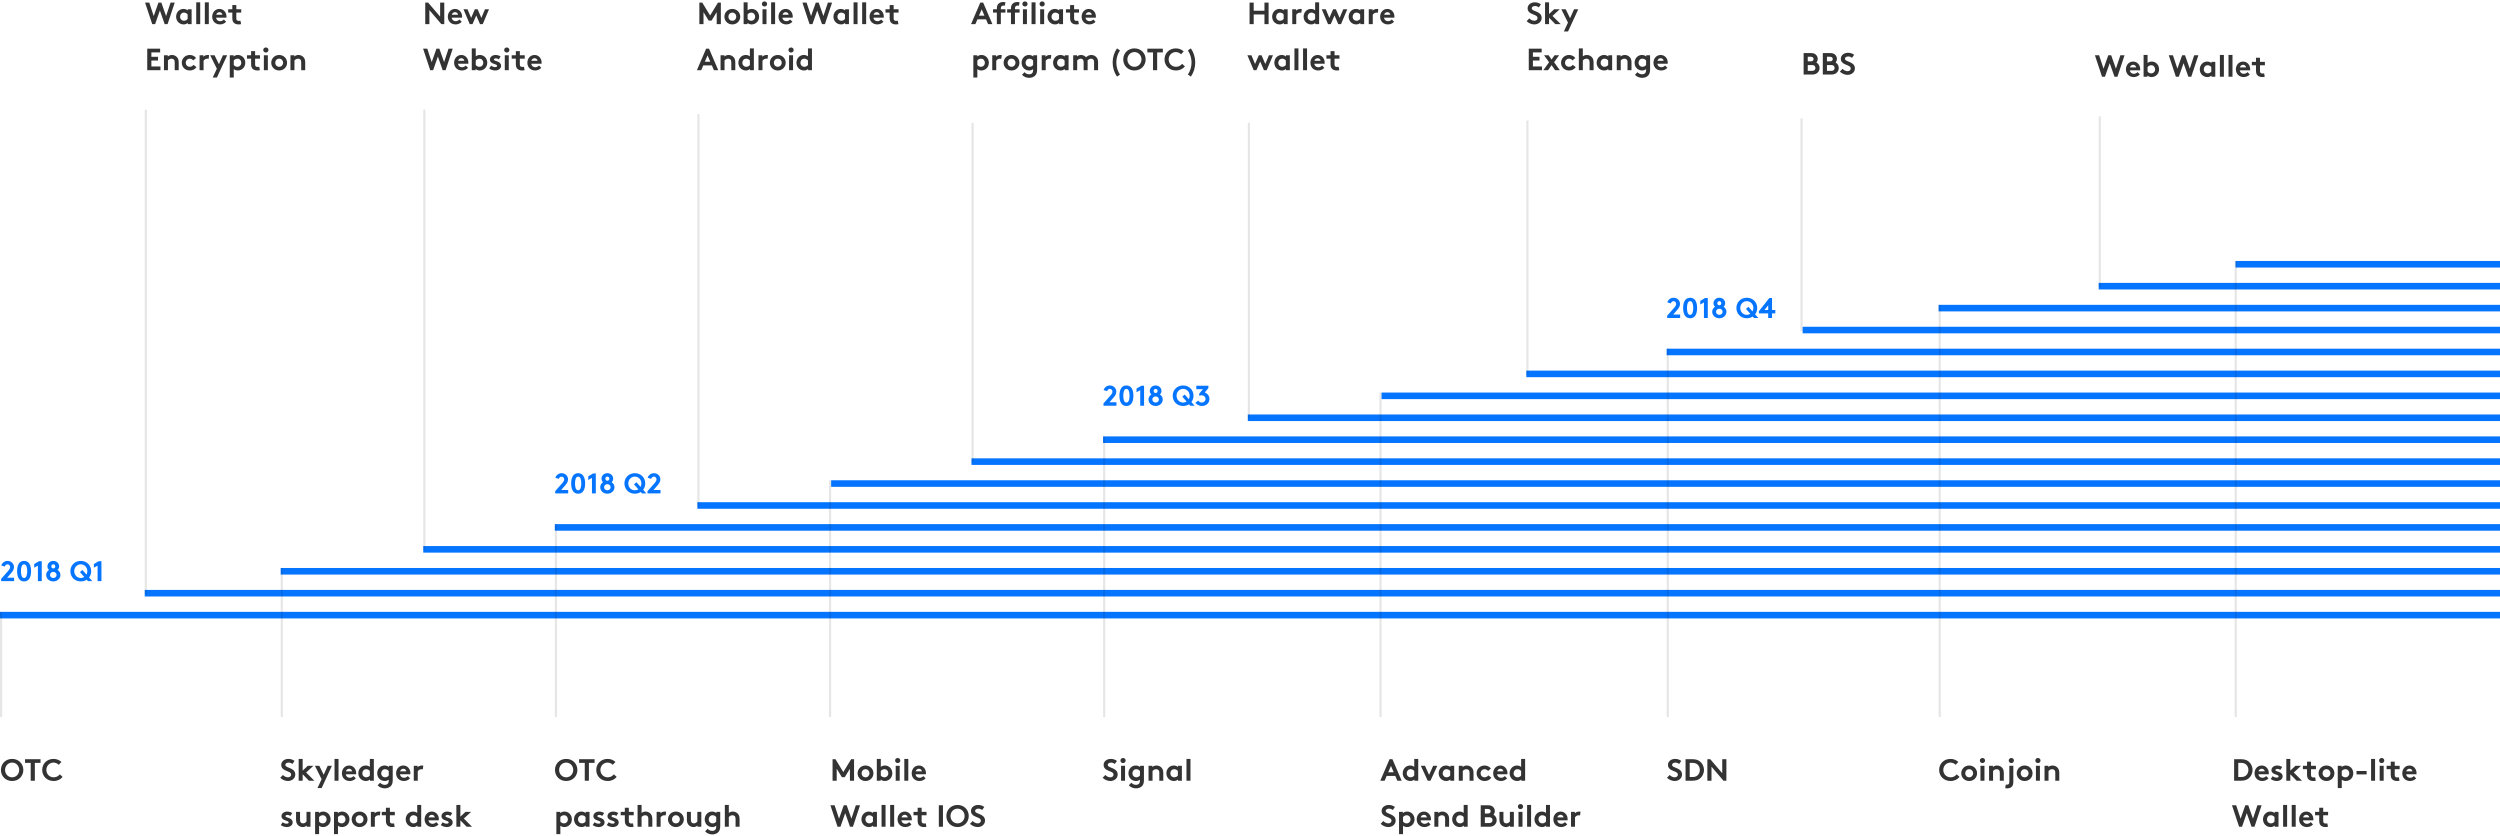 <svg width="1140" height="381" viewBox="0 0 1140 381" version="1.1" xmlns="http://www.w3.org/2000/svg" xmlns:xlink="http://www.w3.org/1999/xlink">
<title>Group</title>
<desc>Created using Figma</desc>
<g id="Canvas" transform="translate(4503 -21904)">
<g id="Group">
<g id="OTC">
<use xlink:href="#path0_fill" transform="translate(-4503 22250)" fill="#333333"/>
</g>
<g id="2018 Q1">
<use xlink:href="#path1_fill" transform="translate(-4503 22160)" fill="#0575FF"/>
</g>
<g id="2018 Q2">
<use xlink:href="#path2_fill" transform="translate(-4250.35 22120)" fill="#0575FF"/>
</g>
<g id="2018 Q3">
<use xlink:href="#path3_fill" transform="translate(-4000.34 22080)" fill="#0575FF"/>
</g>
<g id="2018 Q4">
<use xlink:href="#path4_fill" transform="translate(-3743.29 22040)" fill="#0575FF"/>
</g>
<g id="Wallet Encryption">
<use xlink:href="#path5_fill" transform="translate(-4436.98 21905)" fill="#333333"/>
</g>
<g id="Skyledger support desk">
<use xlink:href="#path6_fill" transform="translate(-4375.35 22250)" fill="#333333"/>
</g>
<g id="New Website">
<use xlink:href="#path7_fill" transform="translate(-4310.21 21905)" fill="#333333"/>
</g>
<g id="OTC passthrough">
<use xlink:href="#path8_fill" transform="translate(-4250.35 22250)" fill="#333333"/>
</g>
<g id="Mobile Wallet IOS">
<use xlink:href="#path9_fill" transform="translate(-4124.47 22250)" fill="#333333"/>
</g>
<g id="Signal">
<use xlink:href="#path10_fill" transform="translate(-4000.34 22250)" fill="#333333"/>
</g>
<g id="Advanced Spend Builder">
<use xlink:href="#path11_fill" transform="translate(-3873.58 22250)" fill="#333333"/>
</g>
<g id="SDN">
<use xlink:href="#path12_fill" transform="translate(-3743 22250)" fill="#333333"/>
</g>
<g id="Coinjoin">
<use xlink:href="#path13_fill" transform="translate(-3619.17 22250)" fill="#333333"/>
</g>
<g id="Mobile Wallet Android">
<use xlink:href="#path14_fill" transform="translate(-4185.21 21905)" fill="#333333"/>
</g>
<g id="Affiliate program (OTC)">
<use xlink:href="#path15_fill" transform="translate(-4060.2 21905)" fill="#333333"/>
</g>
<g id="Hardware wallet">
<use xlink:href="#path16_fill" transform="translate(-3934.32 21905)" fill="#333333"/>
</g>
<g id="Sky Exchange">
<use xlink:href="#path17_fill" transform="translate(-3807 21905)" fill="#333333"/>
</g>
<g id="BBS">
<use xlink:href="#path18_fill" transform="translate(-3681.67 21928)" fill="#333333"/>
</g>
<g id="Desktop-lite Wallet">
<use xlink:href="#path19_fill" transform="translate(-3485.36 22250)" fill="#333333"/>
</g>
<g id="Web Wallet">
<use xlink:href="#path20_fill" transform="translate(-3547.86 21928)" fill="#333333"/>
</g>
<g id="Vector 8 (Stroke)">
<use xlink:href="#path21_fill" transform="translate(-4503 22183)" fill="#0575FF"/>
</g>
<g id="Vector 8.1 (Stroke)">
<use xlink:href="#path22_fill" transform="translate(-4437 22173)" fill="#0575FF"/>
</g>
<g id="Vector 8.2 (Stroke)">
<use xlink:href="#path23_fill" transform="translate(-4375 22163)" fill="#0575FF"/>
</g>
<g id="Vector 8.3 (Stroke)">
<use xlink:href="#path24_fill" transform="translate(-4310 22153)" fill="#0575FF"/>
</g>
<g id="Vector 8.4 (Stroke)">
<use xlink:href="#path25_fill" transform="translate(-4250 22143)" fill="#0575FF"/>
</g>
<g id="Vector 8.5 (Stroke)">
<use xlink:href="#path26_fill" transform="translate(-4185 22133)" fill="#0575FF"/>
</g>
<g id="Vector 8.6 (Stroke)">
<use xlink:href="#path27_fill" transform="translate(-4124 22123)" fill="#0575FF"/>
</g>
<g id="Vector 8.7 (Stroke)">
<use xlink:href="#path28_fill" transform="translate(-4060 22113)" fill="#0575FF"/>
</g>
<g id="Vector 8.8 (Stroke)">
<use xlink:href="#path29_fill" transform="translate(-4000 22103)" fill="#0575FF"/>
</g>
<g id="Vector 8.9 (Stroke)">
<use xlink:href="#path30_fill" transform="translate(-3934 22093)" fill="#0575FF"/>
</g>
<g id="Vector 8.10 (Stroke)">
<use xlink:href="#path31_fill" transform="translate(-3873 22083)" fill="#0575FF"/>
</g>
<g id="Vector 8.11 (Stroke)">
<use xlink:href="#path32_fill" transform="translate(-3807 22073)" fill="#0575FF"/>
</g>
<g id="Vector 8.12 (Stroke)">
<use xlink:href="#path33_fill" transform="translate(-3743 22063)" fill="#0575FF"/>
</g>
<g id="Vector 8.13 (Stroke)">
<use xlink:href="#path34_fill" transform="translate(-3681 22053)" fill="#0575FF"/>
</g>
<g id="Vector 8.14 (Stroke)">
<use xlink:href="#path35_fill" transform="translate(-3619 22043)" fill="#0575FF"/>
</g>
<g id="Vector 8.14 (Stroke)">
<use xlink:href="#path36_fill" transform="translate(-3546 22033)" fill="#0575FF"/>
</g>
<g id="Vector 8.14 (Stroke)">
<use xlink:href="#path37_fill" transform="translate(-3483.6 22023)" fill="#0575FF"/>
</g>
<g id="Vector 9">
<use xlink:href="#path38_stroke" transform="translate(-4436.5 21954)" fill="#000000" fill-opacity="0.1"/>
</g>
<g id="Vector 9.1">
<use xlink:href="#path39_stroke" transform="translate(-4309.5 21954)" fill="#000000" fill-opacity="0.1"/>
</g>
<g id="Vector 9.2">
<use xlink:href="#path40_stroke" transform="translate(-4184.5 21956)" fill="#000000" fill-opacity="0.1"/>
</g>
<g id="Vector 9.3">
<use xlink:href="#path41_stroke" transform="translate(-4059.5 21960)" fill="#000000" fill-opacity="0.1"/>
</g>
<g id="Vector 9.4">
<use xlink:href="#path42_stroke" transform="translate(-3933.5 21960)" fill="#000000" fill-opacity="0.1"/>
</g>
<g id="Vector 9.5">
<use xlink:href="#path43_stroke" transform="translate(-3806.5 21959)" fill="#000000" fill-opacity="0.1"/>
</g>
<g id="Vector 9.6">
<use xlink:href="#path44_stroke" transform="translate(-4502.5 22183)" fill="#000000" fill-opacity="0.1"/>
</g>
<g id="Vector 9.7">
<use xlink:href="#path45_stroke" transform="translate(-4374.5 22163)" fill="#000000" fill-opacity="0.1"/>
</g>
<g id="Vector 9.8">
<use xlink:href="#path46_stroke" transform="translate(-4249.5 22143)" fill="#000000" fill-opacity="0.1"/>
</g>
<g id="Vector 9.9">
<use xlink:href="#path47_stroke" transform="translate(-4124.5 22123)" fill="#000000" fill-opacity="0.1"/>
</g>
<g id="Vector 9.10">
<use xlink:href="#path48_stroke" transform="translate(-3999.5 22103)" fill="#000000" fill-opacity="0.1"/>
</g>
<g id="Vector 9.11">
<use xlink:href="#path49_stroke" transform="translate(-3873.5 22083)" fill="#000000" fill-opacity="0.1"/>
</g>
<g id="Vector 9.15">
<use xlink:href="#path50_stroke" transform="translate(-3742.5 22063)" fill="#000000" fill-opacity="0.1"/>
</g>
<g id="Vector 9.12">
<use xlink:href="#path51_stroke" transform="translate(-3681.5 21958)" fill="#000000" fill-opacity="0.1"/>
</g>
<g id="Vector 9.18">
<use xlink:href="#path52_stroke" transform="translate(-3545.5 21957)" fill="#000000" fill-opacity="0.1"/>
</g>
<g id="Vector 9.14">
<use xlink:href="#path53_stroke" transform="translate(-3618.5 22043)" fill="#000000" fill-opacity="0.1"/>
</g>
<g id="Vector 9.17">
<use xlink:href="#path54_stroke" transform="translate(-3483.5 22023)" fill="#000000" fill-opacity="0.1"/>
</g>
</g>
</g>
<defs>
<path id="path0_fill" d="M 2.31 5.1C 2.31 3.252 3.682 1.74 5.53 1.74C 7.378 1.74 8.75 3.252 8.75 5.1C 8.75 6.948 7.378 8.46 5.53 8.46C 3.682 8.46 2.31 6.948 2.31 5.1ZM 0.42 5.1C 0.42 7.886 2.506 10.14 5.53 10.14C 8.554 10.14 10.64 7.886 10.64 5.1C 10.64 2.314 8.554 0.06 5.53 0.06C 2.506 0.06 0.42 2.314 0.42 5.1ZM 11.411 0.2L 11.411 1.88L 14.001 1.88L 14.001 10L 15.89 10L 15.89 1.88L 18.48 1.88L 18.48 0.2L 11.411 0.2ZM 24.398 1.74C 25.364 1.74 26.19 2.16 26.778 2.748L 27.996 1.46C 27.114 0.606 25.868 0.06 24.412 0.06C 21.36 0.06 19.246 2.286 19.246 5.1C 19.246 7.914 21.388 10.14 24.44 10.14C 26.232 10.14 27.688 9.37 28.556 8.264L 27.254 7.102C 26.68 7.844 25.756 8.46 24.482 8.46C 22.592 8.46 21.136 7.004 21.136 5.1C 21.136 3.238 22.536 1.74 24.398 1.74Z"/>
<path id="path1_fill" d="M 2.197 2.357C 2.379 1.746 2.821 1.33 3.432 1.33C 4.121 1.33 4.615 1.915 4.615 2.552C 4.615 3.02 4.42 3.54 3.718 4.333L 0.52 7.96L 0.52 9L 6.435 9L 6.435 7.44L 3.263 7.44L 5.2 5.191C 5.811 4.489 6.37 3.683 6.37 2.578C 6.37 0.94 5.018 -0.23 3.458 -0.23C 2.119 -0.23 0.975 0.628 0.585 1.876L 2.197 2.357ZM 12.414 4.45C 12.414 6.166 12.037 7.57 10.984 7.57C 9.931 7.57 9.554 6.166 9.554 4.45C 9.554 2.734 9.931 1.33 10.984 1.33C 12.037 1.33 12.414 2.734 12.414 4.45ZM 7.799 4.45C 7.799 7.037 8.657 9.13 10.984 9.13C 13.311 9.13 14.169 7.037 14.169 4.45C 14.169 1.863 13.311 -0.23 10.984 -0.23C 8.657 -0.23 7.799 1.863 7.799 4.45ZM 15.594 2.864L 17.284 1.928L 17.284 9L 19.039 9L 19.039 -0.1L 17.804 -0.1L 15.594 1.2L 15.594 2.864ZM 24.301 3.215C 23.755 3.215 23.391 2.799 23.391 2.279C 23.391 1.759 23.755 1.33 24.301 1.33C 24.847 1.33 25.211 1.759 25.211 2.279C 25.211 2.799 24.847 3.215 24.301 3.215ZM 24.301 7.57C 23.443 7.57 22.806 6.959 22.806 6.179C 22.806 5.399 23.443 4.775 24.301 4.775C 25.159 4.775 25.796 5.399 25.796 6.179C 25.796 6.959 25.159 7.57 24.301 7.57ZM 24.301 9.13C 26.121 9.13 27.551 7.83 27.551 6.179C 27.551 5.113 26.992 4.372 26.238 3.878C 26.628 3.527 26.966 3.02 26.966 2.279C 26.966 0.888 25.835 -0.23 24.301 -0.23C 22.767 -0.23 21.636 0.888 21.636 2.279C 21.636 3.02 21.974 3.527 22.364 3.878C 21.61 4.372 21.051 5.113 21.051 6.179C 21.051 7.83 22.481 9.13 24.301 9.13ZM 32.09 4.45C 32.09 7.037 34.027 9.13 36.835 9.13C 37.875 9.13 38.785 8.844 39.539 8.35L 40.111 9L 42.1 9L 40.618 7.349C 41.229 6.556 41.58 5.542 41.58 4.45C 41.58 1.863 39.643 -0.23 36.835 -0.23C 34.027 -0.23 32.09 1.863 32.09 4.45ZM 33.845 4.45C 33.845 2.734 35.119 1.33 36.835 1.33C 38.551 1.33 39.825 2.734 39.825 4.45C 39.825 5.022 39.682 5.555 39.435 6.01L 37.563 3.904L 36.458 4.866L 38.434 7.102C 37.979 7.401 37.433 7.57 36.835 7.57C 35.119 7.57 33.845 6.166 33.845 4.45ZM 42.813 2.864L 44.503 1.928L 44.503 9L 46.258 9L 46.258 -0.1L 45.023 -0.1L 42.813 1.2L 42.813 2.864Z"/>
<path id="path2_fill" d="M 2.197 2.357C 2.379 1.746 2.821 1.33 3.432 1.33C 4.121 1.33 4.615 1.915 4.615 2.552C 4.615 3.02 4.42 3.54 3.718 4.333L 0.52 7.96L 0.52 9L 6.435 9L 6.435 7.44L 3.263 7.44L 5.2 5.191C 5.811 4.489 6.37 3.683 6.37 2.578C 6.37 0.94 5.018 -0.23 3.458 -0.23C 2.119 -0.23 0.975 0.628 0.585 1.876L 2.197 2.357ZM 12.414 4.45C 12.414 6.166 12.037 7.57 10.984 7.57C 9.931 7.57 9.554 6.166 9.554 4.45C 9.554 2.734 9.931 1.33 10.984 1.33C 12.037 1.33 12.414 2.734 12.414 4.45ZM 7.799 4.45C 7.799 7.037 8.657 9.13 10.984 9.13C 13.311 9.13 14.169 7.037 14.169 4.45C 14.169 1.863 13.311 -0.23 10.984 -0.23C 8.657 -0.23 7.799 1.863 7.799 4.45ZM 15.594 2.864L 17.284 1.928L 17.284 9L 19.039 9L 19.039 -0.1L 17.804 -0.1L 15.594 1.2L 15.594 2.864ZM 24.301 3.215C 23.755 3.215 23.391 2.799 23.391 2.279C 23.391 1.759 23.755 1.33 24.301 1.33C 24.847 1.33 25.211 1.759 25.211 2.279C 25.211 2.799 24.847 3.215 24.301 3.215ZM 24.301 7.57C 23.443 7.57 22.806 6.959 22.806 6.179C 22.806 5.399 23.443 4.775 24.301 4.775C 25.159 4.775 25.796 5.399 25.796 6.179C 25.796 6.959 25.159 7.57 24.301 7.57ZM 24.301 9.13C 26.121 9.13 27.551 7.83 27.551 6.179C 27.551 5.113 26.992 4.372 26.238 3.878C 26.628 3.527 26.966 3.02 26.966 2.279C 26.966 0.888 25.835 -0.23 24.301 -0.23C 22.767 -0.23 21.636 0.888 21.636 2.279C 21.636 3.02 21.974 3.527 22.364 3.878C 21.61 4.372 21.051 5.113 21.051 6.179C 21.051 7.83 22.481 9.13 24.301 9.13ZM 32.09 4.45C 32.09 7.037 34.027 9.13 36.835 9.13C 37.875 9.13 38.785 8.844 39.539 8.35L 40.111 9L 42.1 9L 40.618 7.349C 41.229 6.556 41.58 5.542 41.58 4.45C 41.58 1.863 39.643 -0.23 36.835 -0.23C 34.027 -0.23 32.09 1.863 32.09 4.45ZM 33.845 4.45C 33.845 2.734 35.119 1.33 36.835 1.33C 38.551 1.33 39.825 2.734 39.825 4.45C 39.825 5.022 39.682 5.555 39.435 6.01L 37.563 3.904L 36.458 4.866L 38.434 7.102C 37.979 7.401 37.433 7.57 36.835 7.57C 35.119 7.57 33.845 6.166 33.845 4.45ZM 44.295 2.357C 44.477 1.746 44.919 1.33 45.53 1.33C 46.219 1.33 46.713 1.915 46.713 2.552C 46.713 3.02 46.518 3.54 45.816 4.333L 42.618 7.96L 42.618 9L 48.533 9L 48.533 7.44L 45.361 7.44L 47.298 5.191C 47.909 4.489 48.468 3.683 48.468 2.578C 48.468 0.94 47.116 -0.23 45.556 -0.23C 44.217 -0.23 43.073 0.628 42.683 1.876L 44.295 2.357Z"/>
<path id="path3_fill" d="M 2.197 2.357C 2.379 1.746 2.821 1.33 3.432 1.33C 4.121 1.33 4.615 1.915 4.615 2.552C 4.615 3.02 4.42 3.54 3.718 4.333L 0.52 7.96L 0.52 9L 6.435 9L 6.435 7.44L 3.263 7.44L 5.2 5.191C 5.811 4.489 6.37 3.683 6.37 2.578C 6.37 0.94 5.018 -0.23 3.458 -0.23C 2.119 -0.23 0.975 0.628 0.585 1.876L 2.197 2.357ZM 12.414 4.45C 12.414 6.166 12.037 7.57 10.984 7.57C 9.931 7.57 9.554 6.166 9.554 4.45C 9.554 2.734 9.931 1.33 10.984 1.33C 12.037 1.33 12.414 2.734 12.414 4.45ZM 7.799 4.45C 7.799 7.037 8.657 9.13 10.984 9.13C 13.311 9.13 14.169 7.037 14.169 4.45C 14.169 1.863 13.311 -0.23 10.984 -0.23C 8.657 -0.23 7.799 1.863 7.799 4.45ZM 15.594 2.864L 17.284 1.928L 17.284 9L 19.039 9L 19.039 -0.1L 17.804 -0.1L 15.594 1.2L 15.594 2.864ZM 24.301 3.215C 23.755 3.215 23.391 2.799 23.391 2.279C 23.391 1.759 23.755 1.33 24.301 1.33C 24.847 1.33 25.211 1.759 25.211 2.279C 25.211 2.799 24.847 3.215 24.301 3.215ZM 24.301 7.57C 23.443 7.57 22.806 6.959 22.806 6.179C 22.806 5.399 23.443 4.775 24.301 4.775C 25.159 4.775 25.796 5.399 25.796 6.179C 25.796 6.959 25.159 7.57 24.301 7.57ZM 24.301 9.13C 26.121 9.13 27.551 7.83 27.551 6.179C 27.551 5.113 26.992 4.372 26.238 3.878C 26.628 3.527 26.966 3.02 26.966 2.279C 26.966 0.888 25.835 -0.23 24.301 -0.23C 22.767 -0.23 21.636 0.888 21.636 2.279C 21.636 3.02 21.974 3.527 22.364 3.878C 21.61 4.372 21.051 5.113 21.051 6.179C 21.051 7.83 22.481 9.13 24.301 9.13ZM 32.09 4.45C 32.09 7.037 34.027 9.13 36.835 9.13C 37.875 9.13 38.785 8.844 39.539 8.35L 40.111 9L 42.1 9L 40.618 7.349C 41.229 6.556 41.58 5.542 41.58 4.45C 41.58 1.863 39.643 -0.23 36.835 -0.23C 34.027 -0.23 32.09 1.863 32.09 4.45ZM 33.845 4.45C 33.845 2.734 35.119 1.33 36.835 1.33C 38.551 1.33 39.825 2.734 39.825 4.45C 39.825 5.022 39.682 5.555 39.435 6.01L 37.563 3.904L 36.458 4.866L 38.434 7.102C 37.979 7.401 37.433 7.57 36.835 7.57C 35.119 7.57 33.845 6.166 33.845 4.45ZM 42.423 7.713C 43.229 8.623 44.308 9.13 45.439 9.13C 47.324 9.13 48.832 7.843 48.832 5.919C 48.832 4.541 47.974 3.449 46.726 2.968L 48.377 0.94L 48.377 -0.1L 42.852 -0.1L 42.852 1.46L 45.894 1.46L 44.191 3.475L 44.191 4.515C 44.529 4.346 44.919 4.255 45.283 4.255C 46.297 4.255 47.077 4.97 47.077 5.919C 47.077 6.894 46.232 7.57 45.374 7.57C 44.685 7.57 44.061 7.193 43.684 6.66L 42.423 7.713Z"/>
<path id="path4_fill" d="M 2.197 2.357C 2.379 1.746 2.821 1.33 3.432 1.33C 4.121 1.33 4.615 1.915 4.615 2.552C 4.615 3.02 4.42 3.54 3.718 4.333L 0.52 7.96L 0.52 9L 6.435 9L 6.435 7.44L 3.263 7.44L 5.2 5.191C 5.811 4.489 6.37 3.683 6.37 2.578C 6.37 0.94 5.018 -0.23 3.458 -0.23C 2.119 -0.23 0.975 0.628 0.585 1.876L 2.197 2.357ZM 12.414 4.45C 12.414 6.166 12.037 7.57 10.984 7.57C 9.931 7.57 9.554 6.166 9.554 4.45C 9.554 2.734 9.931 1.33 10.984 1.33C 12.037 1.33 12.414 2.734 12.414 4.45ZM 7.799 4.45C 7.799 7.037 8.657 9.13 10.984 9.13C 13.311 9.13 14.169 7.037 14.169 4.45C 14.169 1.863 13.311 -0.23 10.984 -0.23C 8.657 -0.23 7.799 1.863 7.799 4.45ZM 15.594 2.864L 17.284 1.928L 17.284 9L 19.039 9L 19.039 -0.1L 17.804 -0.1L 15.594 1.2L 15.594 2.864ZM 24.301 3.215C 23.755 3.215 23.391 2.799 23.391 2.279C 23.391 1.759 23.755 1.33 24.301 1.33C 24.847 1.33 25.211 1.759 25.211 2.279C 25.211 2.799 24.847 3.215 24.301 3.215ZM 24.301 7.57C 23.443 7.57 22.806 6.959 22.806 6.179C 22.806 5.399 23.443 4.775 24.301 4.775C 25.159 4.775 25.796 5.399 25.796 6.179C 25.796 6.959 25.159 7.57 24.301 7.57ZM 24.301 9.13C 26.121 9.13 27.551 7.83 27.551 6.179C 27.551 5.113 26.992 4.372 26.238 3.878C 26.628 3.527 26.966 3.02 26.966 2.279C 26.966 0.888 25.835 -0.23 24.301 -0.23C 22.767 -0.23 21.636 0.888 21.636 2.279C 21.636 3.02 21.974 3.527 22.364 3.878C 21.61 4.372 21.051 5.113 21.051 6.179C 21.051 7.83 22.481 9.13 24.301 9.13ZM 32.09 4.45C 32.09 7.037 34.027 9.13 36.835 9.13C 37.875 9.13 38.785 8.844 39.539 8.35L 40.111 9L 42.1 9L 40.618 7.349C 41.229 6.556 41.58 5.542 41.58 4.45C 41.58 1.863 39.643 -0.23 36.835 -0.23C 34.027 -0.23 32.09 1.863 32.09 4.45ZM 33.845 4.45C 33.845 2.734 35.119 1.33 36.835 1.33C 38.551 1.33 39.825 2.734 39.825 4.45C 39.825 5.022 39.682 5.555 39.435 6.01L 37.563 3.904L 36.458 4.866L 38.434 7.102C 37.979 7.401 37.433 7.57 36.835 7.57C 35.119 7.57 33.845 6.166 33.845 4.45ZM 47.103 -0.1L 42.358 5.88L 42.358 6.92L 46.583 6.92L 46.583 9L 48.338 9L 48.338 6.92L 49.833 6.92L 49.833 5.36L 48.338 5.36L 48.338 -0.1L 47.103 -0.1ZM 44.88 5.36L 46.583 3.228L 46.583 5.36L 44.88 5.36Z"/>
<path id="path5_fill" d="M 3.388 10L 4.718 10L 6.888 3.798L 9.072 10L 10.402 10L 13.65 0.2L 11.746 0.2L 9.716 6.318L 7.56 0.2L 6.23 0.2L 4.074 6.318L 2.044 0.2L 0.14 0.2L 3.388 10ZM 19.535 7.62C 19.185 8.124 18.583 8.46 17.897 8.46C 16.875 8.46 16.105 7.676 16.105 6.612C 16.105 5.632 16.791 4.75 17.855 4.75C 18.555 4.75 19.157 5.086 19.535 5.59L 19.535 7.62ZM 21.355 3.21L 19.605 3.21L 19.605 3.756C 19.073 3.322 18.387 3.07 17.617 3.07C 15.769 3.07 14.285 4.61 14.285 6.612C 14.285 7.536 14.621 8.376 15.153 8.992C 15.755 9.692 16.707 10.14 17.715 10.14C 18.401 10.14 19.045 9.93 19.605 9.454L 19.605 10L 21.355 10L 21.355 3.21ZM 25.278 0.06L 23.458 0.06L 23.458 10L 25.278 10L 25.278 0.06ZM 29.202 0.06L 27.382 0.06L 27.382 10L 29.202 10L 29.202 0.06ZM 36.052 7.886C 35.73 8.236 35.114 8.67 34.344 8.67C 33.378 8.67 32.608 8.012 32.51 7.06L 37.214 7.06C 37.242 6.906 37.256 6.724 37.256 6.542C 37.256 4.652 35.926 3.07 34.05 3.07C 32.034 3.07 30.746 4.722 30.746 6.612C 30.746 8.74 32.272 10.14 34.302 10.14C 35.352 10.14 36.43 9.706 37.088 8.922L 36.052 7.886ZM 32.594 5.73C 32.678 5.114 33.294 4.54 34.05 4.54C 34.792 4.54 35.338 5.128 35.394 5.73L 32.594 5.73ZM 43.628 8.46C 43.502 8.488 43.152 8.53 42.886 8.53C 42.438 8.53 42.144 8.404 41.962 8.194C 41.808 8.012 41.738 7.76 41.738 7.34L 41.738 4.75L 43.978 4.75L 43.978 3.21L 41.738 3.21L 41.738 1.32L 39.918 1.32L 39.918 3.21L 38.028 3.21L 38.028 4.75L 39.918 4.75L 39.918 7.13C 39.918 8.096 40.072 8.698 40.422 9.16C 40.884 9.776 41.682 10.14 42.774 10.14C 43.124 10.14 43.67 10.084 43.908 10L 43.628 8.46ZM 7 22.88L 7 21.2L 1.12 21.2L 1.12 31L 7.14 31L 7.14 29.32L 3.01 29.32L 3.01 26.59L 6.02 26.59L 6.02 24.91L 3.01 24.91L 3.01 22.88L 7 22.88ZM 10.567 31L 10.567 26.59C 10.819 26.24 11.449 25.75 12.219 25.75C 12.639 25.75 13.003 25.89 13.241 26.128C 13.493 26.38 13.647 26.73 13.647 27.402L 13.647 31L 15.467 31L 15.467 27.542C 15.467 26.38 15.215 25.694 14.767 25.162C 14.207 24.49 13.353 24.07 12.415 24.07C 11.659 24.07 11.015 24.336 10.497 24.756L 10.497 24.21L 8.747 24.21L 8.747 31L 10.567 31ZM 22.189 28.564C 21.895 29.012 21.307 29.46 20.565 29.46C 19.459 29.46 18.689 28.676 18.689 27.612C 18.689 26.576 19.473 25.75 20.523 25.75C 21.181 25.75 21.727 26.086 22.091 26.562L 23.379 25.428C 22.749 24.616 21.699 24.07 20.523 24.07C 18.451 24.07 16.869 25.638 16.869 27.612C 16.869 29.572 18.409 31.14 20.509 31.14C 21.783 31.14 22.791 30.678 23.589 29.614L 22.189 28.564ZM 29.329 24.126C 29.134 24.098 28.98 24.07 28.713 24.07C 27.887 24.07 27.145 24.392 26.739 24.896L 26.739 24.21L 24.989 24.21L 24.989 31L 26.809 31L 26.809 26.73C 27.034 26.324 27.663 25.75 28.462 25.75C 28.727 25.75 28.994 25.778 29.119 25.82L 29.329 24.126ZM 32.888 34.36L 37.564 24.21L 35.646 24.21L 33.812 28.284L 31.824 24.21L 29.822 24.21L 32.86 30.314L 30.984 34.36L 32.888 34.36ZM 38.757 34.36L 40.577 34.36L 40.577 30.524C 41.123 30.944 41.711 31.14 42.397 31.14C 43.405 31.14 44.371 30.692 44.973 29.992C 45.505 29.376 45.827 28.536 45.827 27.612C 45.827 25.61 44.343 24.07 42.495 24.07C 41.725 24.07 41.039 24.322 40.507 24.756L 40.507 24.21L 38.757 24.21L 38.757 34.36ZM 40.577 26.59C 40.955 26.086 41.557 25.75 42.257 25.75C 43.321 25.75 44.007 26.632 44.007 27.612C 44.007 28.676 43.237 29.46 42.215 29.46C 41.529 29.46 40.927 29.124 40.577 28.62L 40.577 26.59ZM 52.2 29.46C 52.074 29.488 51.724 29.53 51.458 29.53C 51.01 29.53 50.716 29.404 50.534 29.194C 50.38 29.012 50.31 28.76 50.31 28.34L 50.31 25.75L 52.55 25.75L 52.55 24.21L 50.31 24.21L 50.31 22.32L 48.49 22.32L 48.49 24.21L 46.6 24.21L 46.6 25.75L 48.49 25.75L 48.49 28.13C 48.49 29.096 48.644 29.698 48.994 30.16C 49.456 30.776 50.254 31.14 51.346 31.14C 51.696 31.14 52.242 31.084 52.48 31L 52.2 29.46ZM 56.122 24.21L 54.302 24.21L 54.302 31L 56.122 31L 56.122 24.21ZM 54.022 21.802C 54.022 22.46 54.554 22.964 55.212 22.964C 55.87 22.964 56.402 22.46 56.402 21.802C 56.402 21.144 55.87 20.64 55.212 20.64C 54.554 20.64 54.022 21.144 54.022 21.802ZM 57.666 27.612C 57.666 29.572 59.22 31.14 61.278 31.14C 63.336 31.14 64.89 29.572 64.89 27.612C 64.89 25.652 63.336 24.07 61.278 24.07C 59.22 24.07 57.666 25.652 57.666 27.612ZM 59.486 27.612C 59.486 26.59 60.214 25.75 61.278 25.75C 62.342 25.75 63.07 26.59 63.07 27.612C 63.07 28.634 62.342 29.46 61.278 29.46C 60.214 29.46 59.486 28.634 59.486 27.612ZM 68.249 31L 68.249 26.59C 68.501 26.24 69.131 25.75 69.901 25.75C 70.321 25.75 70.685 25.89 70.923 26.128C 71.175 26.38 71.329 26.73 71.329 27.402L 71.329 31L 73.149 31L 73.149 27.542C 73.149 26.38 72.897 25.694 72.449 25.162C 71.889 24.49 71.035 24.07 70.097 24.07C 69.341 24.07 68.697 24.336 68.179 24.756L 68.179 24.21L 66.429 24.21L 66.429 31L 68.249 31Z"/>
<path id="path6_fill" d="M 0.14 8.67C 1.148 9.594 2.366 10.14 3.682 10.14C 5.446 10.14 7 8.936 7 7.2C 7 3.896 2.478 4.386 2.478 2.804C 2.478 2.048 3.276 1.74 3.99 1.74C 4.634 1.74 5.292 2.02 5.684 2.384L 6.664 0.984C 5.74 0.298 4.816 0.06 3.822 0.06C 2.198 0.06 0.588 1.068 0.588 2.818C 0.588 3.924 1.204 4.596 1.974 5.044C 3.29 5.814 5.11 5.968 5.11 7.228C 5.11 7.942 4.522 8.46 3.682 8.46C 2.786 8.46 1.932 7.998 1.372 7.382L 0.14 8.67ZM 15.262 3.21L 12.7 3.21L 10.362 5.408L 10.362 0.06L 8.542 0.06L 8.542 10L 10.362 10L 10.362 7.06L 13.232 10L 15.682 10L 11.944 6.262L 15.262 3.21ZM 19.024 13.36L 23.7 3.21L 21.782 3.21L 19.948 7.284L 17.96 3.21L 15.958 3.21L 18.996 9.314L 17.12 13.36L 19.024 13.36ZM 26.714 0.06L 24.894 0.06L 24.894 10L 26.714 10L 26.714 0.06ZM 33.564 7.886C 33.242 8.236 32.626 8.67 31.856 8.67C 30.89 8.67 30.12 8.012 30.022 7.06L 34.726 7.06C 34.754 6.906 34.768 6.724 34.768 6.542C 34.768 4.652 33.438 3.07 31.562 3.07C 29.546 3.07 28.258 4.722 28.258 6.612C 28.258 8.74 29.784 10.14 31.814 10.14C 32.864 10.14 33.942 9.706 34.6 8.922L 33.564 7.886ZM 30.106 5.73C 30.19 5.114 30.806 4.54 31.562 4.54C 32.304 4.54 32.85 5.128 32.906 5.73L 30.106 5.73ZM 41 7.62C 40.65 8.124 40.048 8.46 39.362 8.46C 38.34 8.46 37.57 7.676 37.57 6.612C 37.57 5.632 38.256 4.75 39.32 4.75C 40.02 4.75 40.622 5.086 41 5.59L 41 7.62ZM 42.82 10L 42.82 0.06L 41 0.06L 41 3.7C 40.468 3.28 39.824 3.07 39.082 3.07C 37.234 3.07 35.75 4.61 35.75 6.612C 35.75 7.536 36.086 8.376 36.618 8.992C 37.22 9.692 38.172 10.14 39.18 10.14C 39.866 10.14 40.51 9.93 41.07 9.454L 41.07 10L 42.82 10ZM 51.433 3.21L 49.683 3.21L 49.683 3.756C 49.151 3.322 48.465 3.07 47.695 3.07C 45.847 3.07 44.363 4.61 44.363 6.612C 44.363 7.536 44.685 8.376 45.217 8.992C 45.819 9.692 46.785 10.14 47.793 10.14C 48.479 10.14 49.067 9.944 49.613 9.524L 49.613 9.748C 49.613 10.616 49.473 11.036 49.193 11.344C 48.885 11.708 48.395 11.89 47.807 11.89C 46.687 11.89 46.057 11.302 45.693 10.91L 44.545 12.1C 45.217 12.884 46.477 13.5 47.807 13.5C 49.109 13.5 50.201 12.996 50.817 12.142C 51.223 11.568 51.433 10.84 51.433 9.622L 51.433 3.21ZM 49.613 7.62C 49.263 8.124 48.661 8.46 47.975 8.46C 46.953 8.46 46.183 7.676 46.183 6.612C 46.183 5.632 46.869 4.75 47.933 4.75C 48.633 4.75 49.235 5.086 49.613 5.59L 49.613 7.62ZM 58.282 7.886C 57.96 8.236 57.344 8.67 56.574 8.67C 55.608 8.67 54.838 8.012 54.74 7.06L 59.444 7.06C 59.472 6.906 59.486 6.724 59.486 6.542C 59.486 4.652 58.156 3.07 56.28 3.07C 54.264 3.07 52.976 4.722 52.976 6.612C 52.976 8.74 54.502 10.14 56.532 10.14C 57.582 10.14 58.66 9.706 59.318 8.922L 58.282 7.886ZM 54.824 5.73C 54.908 5.114 55.524 4.54 56.28 4.54C 57.022 4.54 57.568 5.128 57.624 5.73L 54.824 5.73ZM 65.368 3.126C 65.172 3.098 65.019 3.07 64.752 3.07C 63.926 3.07 63.184 3.392 62.779 3.896L 62.779 3.21L 61.029 3.21L 61.029 10L 62.849 10L 62.849 5.73C 63.072 5.324 63.703 4.75 64.501 4.75C 64.766 4.75 65.032 4.778 65.159 4.82L 65.368 3.126ZM 0.378 30.23C 1.176 30.818 2.17 31.14 3.108 31.14C 4.536 31.14 5.81 30.342 5.81 29.04C 5.81 26.688 2.52 27.038 2.52 26.156C 2.52 25.806 2.94 25.61 3.444 25.61C 3.934 25.61 4.396 25.82 4.746 26.072L 5.6 24.756C 5.152 24.406 4.186 24.07 3.304 24.07C 1.96 24.07 0.7 24.882 0.7 26.184C 0.7 28.368 3.99 28.004 3.99 29.026C 3.99 29.362 3.612 29.6 3.122 29.6C 2.436 29.6 1.722 29.348 1.26 28.928L 0.378 30.23ZM 12.11 24.21L 12.11 28.62C 11.857 28.942 11.297 29.46 10.527 29.46C 10.178 29.46 9.785 29.348 9.505 29.04C 9.295 28.802 9.169 28.494 9.169 27.878L 9.169 24.21L 7.349 24.21L 7.349 27.808C 7.349 28.816 7.601 29.516 8.035 30.048C 8.567 30.706 9.407 31.14 10.345 31.14C 11.004 31.14 11.648 30.93 12.18 30.454L 12.18 31L 13.93 31L 13.93 24.21L 12.11 24.21ZM 16.034 34.36L 17.854 34.36L 17.854 30.524C 18.4 30.944 18.988 31.14 19.674 31.14C 20.682 31.14 21.648 30.692 22.25 29.992C 22.782 29.376 23.104 28.536 23.104 27.612C 23.104 25.61 21.62 24.07 19.772 24.07C 19.002 24.07 18.316 24.322 17.784 24.756L 17.784 24.21L 16.034 24.21L 16.034 34.36ZM 17.854 26.59C 18.232 26.086 18.834 25.75 19.534 25.75C 20.598 25.75 21.284 26.632 21.284 27.612C 21.284 28.676 20.514 29.46 19.492 29.46C 18.806 29.46 18.204 29.124 17.854 28.62L 17.854 26.59ZM 24.648 34.36L 26.468 34.36L 26.468 30.524C 27.014 30.944 27.602 31.14 28.288 31.14C 29.296 31.14 30.262 30.692 30.864 29.992C 31.396 29.376 31.718 28.536 31.718 27.612C 31.718 25.61 30.234 24.07 28.386 24.07C 27.616 24.07 26.93 24.322 26.398 24.756L 26.398 24.21L 24.648 24.21L 24.648 34.36ZM 26.468 26.59C 26.846 26.086 27.448 25.75 28.148 25.75C 29.212 25.75 29.898 26.632 29.898 27.612C 29.898 28.676 29.128 29.46 28.106 29.46C 27.42 29.46 26.818 29.124 26.468 28.62L 26.468 26.59ZM 32.701 27.612C 32.701 29.572 34.255 31.14 36.313 31.14C 38.371 31.14 39.925 29.572 39.925 27.612C 39.925 25.652 38.371 24.07 36.313 24.07C 34.255 24.07 32.701 25.652 32.701 27.612ZM 34.521 27.612C 34.521 26.59 35.249 25.75 36.313 25.75C 37.377 25.75 38.105 26.59 38.105 27.612C 38.105 28.634 37.377 29.46 36.313 29.46C 35.249 29.46 34.521 28.634 34.521 27.612ZM 45.804 24.126C 45.608 24.098 45.454 24.07 45.188 24.07C 44.362 24.07 43.62 24.392 43.214 24.896L 43.214 24.21L 41.464 24.21L 41.464 31L 43.284 31L 43.284 26.73C 43.508 26.324 44.138 25.75 44.936 25.75C 45.202 25.75 45.468 25.778 45.594 25.82L 45.804 24.126ZM 52.036 29.46C 51.91 29.488 51.56 29.53 51.294 29.53C 50.846 29.53 50.552 29.404 50.37 29.194C 50.216 29.012 50.146 28.76 50.146 28.34L 50.146 25.75L 52.386 25.75L 52.386 24.21L 50.146 24.21L 50.146 22.32L 48.326 22.32L 48.326 24.21L 46.436 24.21L 46.436 25.75L 48.326 25.75L 48.326 28.13C 48.326 29.096 48.48 29.698 48.83 30.16C 49.292 30.776 50.09 31.14 51.182 31.14C 51.532 31.14 52.078 31.084 52.316 31L 52.036 29.46ZM 62.601 28.62C 62.251 29.124 61.649 29.46 60.963 29.46C 59.941 29.46 59.171 28.676 59.171 27.612C 59.171 26.632 59.857 25.75 60.921 25.75C 61.621 25.75 62.223 26.086 62.601 26.59L 62.601 28.62ZM 64.421 31L 64.421 21.06L 62.601 21.06L 62.601 24.7C 62.069 24.28 61.425 24.07 60.683 24.07C 58.835 24.07 57.351 25.61 57.351 27.612C 57.351 28.536 57.687 29.376 58.219 29.992C 58.821 30.692 59.773 31.14 60.781 31.14C 61.467 31.14 62.111 30.93 62.671 30.454L 62.671 31L 64.421 31ZM 71.271 28.886C 70.949 29.236 70.333 29.67 69.563 29.67C 68.597 29.67 67.827 29.012 67.729 28.06L 72.433 28.06C 72.461 27.906 72.475 27.724 72.475 27.542C 72.475 25.652 71.145 24.07 69.269 24.07C 67.253 24.07 65.965 25.722 65.965 27.612C 65.965 29.74 67.491 31.14 69.521 31.14C 70.571 31.14 71.649 30.706 72.307 29.922L 71.271 28.886ZM 67.813 26.73C 67.897 26.114 68.513 25.54 69.269 25.54C 70.011 25.54 70.557 26.128 70.613 26.73L 67.813 26.73ZM 73.345 30.23C 74.143 30.818 75.137 31.14 76.075 31.14C 77.503 31.14 78.777 30.342 78.777 29.04C 78.777 26.688 75.487 27.038 75.487 26.156C 75.487 25.806 75.907 25.61 76.411 25.61C 76.901 25.61 77.363 25.82 77.713 26.072L 78.567 24.756C 78.119 24.406 77.153 24.07 76.271 24.07C 74.927 24.07 73.667 24.882 73.667 26.184C 73.667 28.368 76.957 28.004 76.957 29.026C 76.957 29.362 76.579 29.6 76.089 29.6C 75.403 29.6 74.689 29.348 74.227 28.928L 73.345 30.23ZM 87.176 24.21L 84.614 24.21L 82.276 26.408L 82.276 21.06L 80.456 21.06L 80.456 31L 82.276 31L 82.276 28.06L 85.146 31L 87.596 31L 83.858 27.262L 87.176 24.21Z"/>
<path id="path7_fill" d="M 1.12 10L 3.01 10L 3.01 3.616L 8.47 10L 9.8 10L 9.8 0.2L 7.91 0.2L 7.91 6.584L 2.45 0.2L 1.12 0.2L 1.12 10ZM 16.72 7.886C 16.398 8.236 15.782 8.67 15.012 8.67C 14.046 8.67 13.276 8.012 13.178 7.06L 17.882 7.06C 17.91 6.906 17.924 6.724 17.924 6.542C 17.924 4.652 16.594 3.07 14.718 3.07C 12.702 3.07 11.414 4.722 11.414 6.612C 11.414 8.74 12.94 10.14 14.97 10.14C 16.02 10.14 17.098 9.706 17.756 8.922L 16.72 7.886ZM 13.262 5.73C 13.346 5.114 13.962 4.54 14.718 4.54C 15.46 4.54 16.006 5.128 16.062 5.73L 13.262 5.73ZM 24.38 6.052L 26.088 10L 27.348 10L 30.204 3.21L 28.37 3.21L 26.704 7.172L 25.01 3.21L 23.75 3.21L 22.042 7.172L 20.39 3.21L 18.556 3.21L 21.412 10L 22.672 10L 24.38 6.052ZM 3.388 31L 4.718 31L 6.888 24.798L 9.072 31L 10.402 31L 13.65 21.2L 11.746 21.2L 9.716 27.318L 7.56 21.2L 6.23 21.2L 4.074 27.318L 2.044 21.2L 0.14 21.2L 3.388 31ZM 19.591 28.886C 19.269 29.236 18.653 29.67 17.883 29.67C 16.917 29.67 16.147 29.012 16.049 28.06L 20.753 28.06C 20.781 27.906 20.795 27.724 20.795 27.542C 20.795 25.652 19.465 24.07 17.589 24.07C 15.573 24.07 14.285 25.722 14.285 27.612C 14.285 29.74 15.811 31.14 17.841 31.14C 18.891 31.14 19.969 30.706 20.627 29.922L 19.591 28.886ZM 16.133 26.73C 16.217 26.114 16.833 25.54 17.589 25.54C 18.331 25.54 18.877 26.128 18.933 26.73L 16.133 26.73ZM 24.157 26.59C 24.535 26.086 25.137 25.75 25.837 25.75C 26.901 25.75 27.587 26.632 27.587 27.612C 27.587 28.676 26.817 29.46 25.795 29.46C 25.109 29.46 24.507 29.124 24.157 28.62L 24.157 26.59ZM 24.087 31L 24.087 30.454C 24.647 30.93 25.291 31.14 25.977 31.14C 26.985 31.14 27.937 30.692 28.539 29.992C 29.071 29.376 29.407 28.536 29.407 27.612C 29.407 25.61 27.923 24.07 26.075 24.07C 25.333 24.07 24.689 24.28 24.157 24.7L 24.157 21.06L 22.337 21.06L 22.337 31L 24.087 31ZM 30.278 30.23C 31.076 30.818 32.07 31.14 33.008 31.14C 34.436 31.14 35.71 30.342 35.71 29.04C 35.71 26.688 32.42 27.038 32.42 26.156C 32.42 25.806 32.84 25.61 33.344 25.61C 33.834 25.61 34.296 25.82 34.646 26.072L 35.5 24.756C 35.052 24.406 34.086 24.07 33.204 24.07C 31.86 24.07 30.6 24.882 30.6 26.184C 30.6 28.368 33.89 28.004 33.89 29.026C 33.89 29.362 33.512 29.6 33.022 29.6C 32.336 29.6 31.622 29.348 31.16 28.928L 30.278 30.23ZM 39.21 24.21L 37.39 24.21L 37.39 31L 39.21 31L 39.21 24.21ZM 37.11 21.802C 37.11 22.46 37.642 22.964 38.3 22.964C 38.958 22.964 39.49 22.46 39.49 21.802C 39.49 21.144 38.958 20.64 38.3 20.64C 37.642 20.64 37.11 21.144 37.11 21.802ZM 46.144 29.46C 46.018 29.488 45.668 29.53 45.402 29.53C 44.954 29.53 44.66 29.404 44.478 29.194C 44.324 29.012 44.254 28.76 44.254 28.34L 44.254 25.75L 46.494 25.75L 46.494 24.21L 44.254 24.21L 44.254 22.32L 42.434 22.32L 42.434 24.21L 40.544 24.21L 40.544 25.75L 42.434 25.75L 42.434 28.13C 42.434 29.096 42.588 29.698 42.938 30.16C 43.4 30.776 44.198 31.14 45.29 31.14C 45.64 31.14 46.186 31.084 46.424 31L 46.144 29.46ZM 52.991 28.886C 52.669 29.236 52.053 29.67 51.283 29.67C 50.317 29.67 49.547 29.012 49.449 28.06L 54.153 28.06C 54.181 27.906 54.195 27.724 54.195 27.542C 54.195 25.652 52.865 24.07 50.989 24.07C 48.973 24.07 47.685 25.722 47.685 27.612C 47.685 29.74 49.211 31.14 51.241 31.14C 52.291 31.14 53.369 30.706 54.027 29.922L 52.991 28.886ZM 49.533 26.73C 49.617 26.114 50.233 25.54 50.989 25.54C 51.731 25.54 52.277 26.128 52.333 26.73L 49.533 26.73Z"/>
<path id="path8_fill" d="M 2.31 5.1C 2.31 3.252 3.682 1.74 5.53 1.74C 7.378 1.74 8.75 3.252 8.75 5.1C 8.75 6.948 7.378 8.46 5.53 8.46C 3.682 8.46 2.31 6.948 2.31 5.1ZM 0.42 5.1C 0.42 7.886 2.506 10.14 5.53 10.14C 8.554 10.14 10.64 7.886 10.64 5.1C 10.64 2.314 8.554 0.06 5.53 0.06C 2.506 0.06 0.42 2.314 0.42 5.1ZM 11.411 0.2L 11.411 1.88L 14.001 1.88L 14.001 10L 15.89 10L 15.89 1.88L 18.48 1.88L 18.48 0.2L 11.411 0.2ZM 24.398 1.74C 25.364 1.74 26.19 2.16 26.778 2.748L 27.996 1.46C 27.114 0.606 25.868 0.06 24.412 0.06C 21.36 0.06 19.246 2.286 19.246 5.1C 19.246 7.914 21.388 10.14 24.44 10.14C 26.232 10.14 27.688 9.37 28.556 8.264L 27.254 7.102C 26.68 7.844 25.756 8.46 24.482 8.46C 22.592 8.46 21.136 7.004 21.136 5.1C 21.136 3.238 22.536 1.74 24.398 1.74ZM 1.05 34.36L 2.87 34.36L 2.87 30.524C 3.416 30.944 4.004 31.14 4.69 31.14C 5.698 31.14 6.664 30.692 7.266 29.992C 7.798 29.376 8.12 28.536 8.12 27.612C 8.12 25.61 6.636 24.07 4.788 24.07C 4.018 24.07 3.332 24.322 2.8 24.756L 2.8 24.21L 1.05 24.21L 1.05 34.36ZM 2.87 26.59C 3.248 26.086 3.85 25.75 4.55 25.75C 5.614 25.75 6.3 26.632 6.3 27.612C 6.3 28.676 5.53 29.46 4.508 29.46C 3.822 29.46 3.22 29.124 2.87 28.62L 2.87 26.59ZM 14.353 28.62C 14.003 29.124 13.401 29.46 12.715 29.46C 11.693 29.46 10.923 28.676 10.923 27.612C 10.923 26.632 11.609 25.75 12.673 25.75C 13.373 25.75 13.975 26.086 14.353 26.59L 14.353 28.62ZM 16.173 24.21L 14.423 24.21L 14.423 24.756C 13.891 24.322 13.205 24.07 12.435 24.07C 10.587 24.07 9.103 25.61 9.103 27.612C 9.103 28.536 9.439 29.376 9.971 29.992C 10.573 30.692 11.525 31.14 12.533 31.14C 13.219 31.14 13.863 30.93 14.423 30.454L 14.423 31L 16.173 31L 16.173 24.21ZM 17.605 30.23C 18.403 30.818 19.397 31.14 20.335 31.14C 21.763 31.14 23.037 30.342 23.037 29.04C 23.037 26.688 19.747 27.038 19.747 26.156C 19.747 25.806 20.167 25.61 20.671 25.61C 21.161 25.61 21.623 25.82 21.973 26.072L 22.827 24.756C 22.379 24.406 21.413 24.07 20.531 24.07C 19.187 24.07 17.927 24.882 17.927 26.184C 17.927 28.368 21.217 28.004 21.217 29.026C 21.217 29.362 20.839 29.6 20.349 29.6C 19.663 29.6 18.949 29.348 18.487 28.928L 17.605 30.23ZM 24.044 30.23C 24.842 30.818 25.836 31.14 26.774 31.14C 28.202 31.14 29.476 30.342 29.476 29.04C 29.476 26.688 26.186 27.038 26.186 26.156C 26.186 25.806 26.606 25.61 27.11 25.61C 27.6 25.61 28.062 25.82 28.412 26.072L 29.266 24.756C 28.818 24.406 27.852 24.07 26.97 24.07C 25.626 24.07 24.366 24.882 24.366 26.184C 24.366 28.368 27.656 28.004 27.656 29.026C 27.656 29.362 27.278 29.6 26.788 29.6C 26.102 29.6 25.388 29.348 24.926 28.928L 24.044 30.23ZM 35.986 29.46C 35.859 29.488 35.51 29.53 35.243 29.53C 34.795 29.53 34.502 29.404 34.319 29.194C 34.166 29.012 34.096 28.76 34.096 28.34L 34.096 25.75L 36.336 25.75L 36.336 24.21L 34.096 24.21L 34.096 22.32L 32.276 22.32L 32.276 24.21L 30.386 24.21L 30.386 25.75L 32.276 25.75L 32.276 28.13C 32.276 29.096 32.429 29.698 32.779 30.16C 33.242 30.776 34.039 31.14 35.132 31.14C 35.481 31.14 36.028 31.084 36.266 31L 35.986 29.46ZM 39.907 26.59C 40.159 26.24 40.789 25.75 41.559 25.75C 41.979 25.75 42.343 25.89 42.581 26.128C 42.833 26.38 42.987 26.73 42.987 27.402L 42.987 31L 44.807 31L 44.807 27.542C 44.807 26.38 44.555 25.694 44.107 25.162C 43.547 24.49 42.693 24.07 41.755 24.07C 41.055 24.07 40.411 24.308 39.907 24.7L 39.907 21.06L 38.087 21.06L 38.087 31L 39.907 31L 39.907 26.59ZM 51.109 24.126C 50.913 24.098 50.759 24.07 50.493 24.07C 49.667 24.07 48.925 24.392 48.519 24.896L 48.519 24.21L 46.769 24.21L 46.769 31L 48.589 31L 48.589 26.73C 48.813 26.324 49.443 25.75 50.241 25.75C 50.507 25.75 50.773 25.778 50.899 25.82L 51.109 24.126ZM 51.951 27.612C 51.951 29.572 53.505 31.14 55.563 31.14C 57.621 31.14 59.175 29.572 59.175 27.612C 59.175 25.652 57.621 24.07 55.563 24.07C 53.505 24.07 51.951 25.652 51.951 27.612ZM 53.771 27.612C 53.771 26.59 54.499 25.75 55.563 25.75C 56.627 25.75 57.355 26.59 57.355 27.612C 57.355 28.634 56.627 29.46 55.563 29.46C 54.499 29.46 53.771 28.634 53.771 27.612ZM 65.334 24.21L 65.334 28.62C 65.082 28.942 64.522 29.46 63.752 29.46C 63.402 29.46 63.01 29.348 62.73 29.04C 62.52 28.802 62.394 28.494 62.394 27.878L 62.394 24.21L 60.574 24.21L 60.574 27.808C 60.574 28.816 60.826 29.516 61.26 30.048C 61.792 30.706 62.632 31.14 63.57 31.14C 64.228 31.14 64.872 30.93 65.404 30.454L 65.404 31L 67.154 31L 67.154 24.21L 65.334 24.21ZM 75.769 24.21L 74.019 24.21L 74.019 24.756C 73.487 24.322 72.801 24.07 72.031 24.07C 70.183 24.07 68.699 25.61 68.699 27.612C 68.699 28.536 69.021 29.376 69.553 29.992C 70.155 30.692 71.121 31.14 72.129 31.14C 72.815 31.14 73.403 30.944 73.949 30.524L 73.949 30.748C 73.949 31.616 73.809 32.036 73.529 32.344C 73.221 32.708 72.731 32.89 72.143 32.89C 71.023 32.89 70.393 32.302 70.029 31.91L 68.881 33.1C 69.553 33.884 70.813 34.5 72.143 34.5C 73.445 34.5 74.537 33.996 75.153 33.142C 75.559 32.568 75.769 31.84 75.769 30.622L 75.769 24.21ZM 73.949 28.62C 73.599 29.124 72.997 29.46 72.311 29.46C 71.289 29.46 70.519 28.676 70.519 27.612C 70.519 26.632 71.205 25.75 72.269 25.75C 72.969 25.75 73.571 26.086 73.949 26.59L 73.949 28.62ZM 79.692 26.59C 79.944 26.24 80.574 25.75 81.344 25.75C 81.764 25.75 82.128 25.89 82.366 26.128C 82.618 26.38 82.772 26.73 82.772 27.402L 82.772 31L 84.592 31L 84.592 27.542C 84.592 26.38 84.34 25.694 83.892 25.162C 83.332 24.49 82.478 24.07 81.54 24.07C 80.84 24.07 80.196 24.308 79.692 24.7L 79.692 21.06L 77.872 21.06L 77.872 31L 79.692 31L 79.692 26.59Z"/>
<path id="path9_fill" d="M 2.45 0.2L 1.12 0.2L 1.12 10L 3.01 10L 3.01 4.54L 5.362 8.39L 6.678 8.39L 9.03 4.54L 9.03 10L 10.92 10L 10.92 0.2L 9.59 0.2L 6.02 6.066L 2.45 0.2ZM 12.535 6.612C 12.535 8.572 14.089 10.14 16.147 10.14C 18.205 10.14 19.759 8.572 19.759 6.612C 19.759 4.652 18.205 3.07 16.147 3.07C 14.089 3.07 12.535 4.652 12.535 6.612ZM 14.355 6.612C 14.355 5.59 15.083 4.75 16.147 4.75C 17.211 4.75 17.939 5.59 17.939 6.612C 17.939 7.634 17.211 8.46 16.147 8.46C 15.083 8.46 14.355 7.634 14.355 6.612ZM 23.118 5.59C 23.496 5.086 24.098 4.75 24.798 4.75C 25.862 4.75 26.548 5.632 26.548 6.612C 26.548 7.676 25.778 8.46 24.756 8.46C 24.07 8.46 23.468 8.124 23.118 7.62L 23.118 5.59ZM 23.048 10L 23.048 9.454C 23.608 9.93 24.252 10.14 24.938 10.14C 25.946 10.14 26.898 9.692 27.5 8.992C 28.032 8.376 28.368 7.536 28.368 6.612C 28.368 4.61 26.884 3.07 25.036 3.07C 24.294 3.07 23.65 3.28 23.118 3.7L 23.118 0.06L 21.298 0.06L 21.298 10L 23.048 10ZM 31.731 3.21L 29.911 3.21L 29.911 10L 31.731 10L 31.731 3.21ZM 29.631 0.802C 29.631 1.46 30.163 1.964 30.821 1.964C 31.479 1.964 32.011 1.46 32.011 0.802C 32.011 0.144 31.479 -0.36 30.821 -0.36C 30.163 -0.36 29.631 0.144 29.631 0.802ZM 35.655 0.06L 33.835 0.06L 33.835 10L 35.655 10L 35.655 0.06ZM 42.505 7.886C 42.183 8.236 41.567 8.67 40.797 8.67C 39.831 8.67 39.061 8.012 38.963 7.06L 43.667 7.06C 43.695 6.906 43.709 6.724 43.709 6.542C 43.709 4.652 42.379 3.07 40.503 3.07C 38.487 3.07 37.199 4.722 37.199 6.612C 37.199 8.74 38.725 10.14 40.755 10.14C 41.805 10.14 42.883 9.706 43.541 8.922L 42.505 7.886ZM 39.047 5.73C 39.131 5.114 39.747 4.54 40.503 4.54C 41.245 4.54 41.791 5.128 41.847 5.73L 39.047 5.73ZM 3.388 31L 4.718 31L 6.888 24.798L 9.072 31L 10.402 31L 13.65 21.2L 11.746 21.2L 9.716 27.318L 7.56 21.2L 6.23 21.2L 4.074 27.318L 2.044 21.2L 0.14 21.2L 3.388 31ZM 19.535 28.62C 19.185 29.124 18.583 29.46 17.897 29.46C 16.875 29.46 16.105 28.676 16.105 27.612C 16.105 26.632 16.791 25.75 17.855 25.75C 18.555 25.75 19.157 26.086 19.535 26.59L 19.535 28.62ZM 21.355 24.21L 19.605 24.21L 19.605 24.756C 19.073 24.322 18.387 24.07 17.617 24.07C 15.769 24.07 14.285 25.61 14.285 27.612C 14.285 28.536 14.621 29.376 15.153 29.992C 15.755 30.692 16.707 31.14 17.715 31.14C 18.401 31.14 19.045 30.93 19.605 30.454L 19.605 31L 21.355 31L 21.355 24.21ZM 25.278 21.06L 23.458 21.06L 23.458 31L 25.278 31L 25.278 21.06ZM 29.202 21.06L 27.382 21.06L 27.382 31L 29.202 31L 29.202 21.06ZM 36.052 28.886C 35.73 29.236 35.114 29.67 34.344 29.67C 33.378 29.67 32.608 29.012 32.51 28.06L 37.214 28.06C 37.242 27.906 37.256 27.724 37.256 27.542C 37.256 25.652 35.926 24.07 34.05 24.07C 32.034 24.07 30.746 25.722 30.746 27.612C 30.746 29.74 32.272 31.14 34.302 31.14C 35.352 31.14 36.43 30.706 37.088 29.922L 36.052 28.886ZM 32.594 26.73C 32.678 26.114 33.294 25.54 34.05 25.54C 34.792 25.54 35.338 26.128 35.394 26.73L 32.594 26.73ZM 43.628 29.46C 43.502 29.488 43.152 29.53 42.886 29.53C 42.438 29.53 42.144 29.404 41.962 29.194C 41.808 29.012 41.738 28.76 41.738 28.34L 41.738 25.75L 43.978 25.75L 43.978 24.21L 41.738 24.21L 41.738 22.32L 39.918 22.32L 39.918 24.21L 38.028 24.21L 38.028 25.75L 39.918 25.75L 39.918 28.13C 39.918 29.096 40.072 29.698 40.422 30.16C 40.884 30.776 41.682 31.14 42.774 31.14C 43.124 31.14 43.67 31.084 43.908 31L 43.628 29.46ZM 49.573 31L 51.463 31L 51.463 21.2L 49.573 21.2L 49.573 31ZM 54.892 26.1C 54.892 24.252 56.264 22.74 58.112 22.74C 59.96 22.74 61.332 24.252 61.332 26.1C 61.332 27.948 59.96 29.46 58.112 29.46C 56.264 29.46 54.892 27.948 54.892 26.1ZM 53.002 26.1C 53.002 28.886 55.088 31.14 58.112 31.14C 61.136 31.14 63.222 28.886 63.222 26.1C 63.222 23.314 61.136 21.06 58.112 21.06C 55.088 21.06 53.002 23.314 53.002 26.1ZM 63.783 29.67C 64.791 30.594 66.009 31.14 67.325 31.14C 69.089 31.14 70.643 29.936 70.643 28.2C 70.643 24.896 66.121 25.386 66.121 23.804C 66.121 23.048 66.919 22.74 67.633 22.74C 68.277 22.74 68.935 23.02 69.327 23.384L 70.307 21.984C 69.383 21.298 68.459 21.06 67.465 21.06C 65.841 21.06 64.231 22.068 64.231 23.818C 64.231 24.924 64.847 25.596 65.617 26.044C 66.933 26.814 68.753 26.968 68.753 28.228C 68.753 28.942 68.165 29.46 67.325 29.46C 66.429 29.46 65.575 28.998 65.015 28.382L 63.783 29.67Z"/>
<path id="path10_fill" d="M 0.14 8.67C 1.148 9.594 2.366 10.14 3.682 10.14C 5.446 10.14 7 8.936 7 7.2C 7 3.896 2.478 4.386 2.478 2.804C 2.478 2.048 3.276 1.74 3.99 1.74C 4.634 1.74 5.292 2.02 5.684 2.384L 6.664 0.984C 5.74 0.298 4.816 0.06 3.822 0.06C 2.198 0.06 0.588 1.068 0.588 2.818C 0.588 3.924 1.204 4.596 1.974 5.044C 3.29 5.814 5.11 5.968 5.11 7.228C 5.11 7.942 4.522 8.46 3.682 8.46C 2.786 8.46 1.932 7.998 1.372 7.382L 0.14 8.67ZM 10.362 3.21L 8.542 3.21L 8.542 10L 10.362 10L 10.362 3.21ZM 8.262 0.802C 8.262 1.46 8.794 1.964 9.452 1.964C 10.11 1.964 10.642 1.46 10.642 0.802C 10.642 0.144 10.11 -0.36 9.452 -0.36C 8.794 -0.36 8.262 0.144 8.262 0.802ZM 18.976 3.21L 17.226 3.21L 17.226 3.756C 16.694 3.322 16.008 3.07 15.238 3.07C 13.39 3.07 11.906 4.61 11.906 6.612C 11.906 7.536 12.228 8.376 12.76 8.992C 13.362 9.692 14.328 10.14 15.336 10.14C 16.022 10.14 16.61 9.944 17.156 9.524L 17.156 9.748C 17.156 10.616 17.016 11.036 16.736 11.344C 16.428 11.708 15.938 11.89 15.35 11.89C 14.23 11.89 13.6 11.302 13.236 10.91L 12.088 12.1C 12.76 12.884 14.02 13.5 15.35 13.5C 16.652 13.5 17.744 12.996 18.36 12.142C 18.766 11.568 18.976 10.84 18.976 9.622L 18.976 3.21ZM 17.156 7.62C 16.806 8.124 16.204 8.46 15.518 8.46C 14.496 8.46 13.726 7.676 13.726 6.612C 13.726 5.632 14.412 4.75 15.476 4.75C 16.176 4.75 16.778 5.086 17.156 5.59L 17.156 7.62ZM 22.899 10L 22.899 5.59C 23.151 5.24 23.781 4.75 24.551 4.75C 24.971 4.75 25.335 4.89 25.573 5.128C 25.825 5.38 25.979 5.73 25.979 6.402L 25.979 10L 27.799 10L 27.799 6.542C 27.799 5.38 27.547 4.694 27.099 4.162C 26.539 3.49 25.685 3.07 24.747 3.07C 23.991 3.07 23.347 3.336 22.829 3.756L 22.829 3.21L 21.079 3.21L 21.079 10L 22.899 10ZM 34.451 7.62C 34.101 8.124 33.499 8.46 32.813 8.46C 31.791 8.46 31.021 7.676 31.021 6.612C 31.021 5.632 31.707 4.75 32.771 4.75C 33.471 4.75 34.073 5.086 34.451 5.59L 34.451 7.62ZM 36.271 3.21L 34.521 3.21L 34.521 3.756C 33.989 3.322 33.303 3.07 32.533 3.07C 30.685 3.07 29.201 4.61 29.201 6.612C 29.201 7.536 29.537 8.376 30.069 8.992C 30.671 9.692 31.623 10.14 32.631 10.14C 33.317 10.14 33.961 9.93 34.521 9.454L 34.521 10L 36.271 10L 36.271 3.21ZM 40.194 0.06L 38.374 0.06L 38.374 10L 40.194 10L 40.194 0.06Z"/>
<path id="path11_fill" d="M 1.974 10L 2.898 7.83L 6.832 7.83L 7.756 10L 9.73 10L 5.53 0.2L 4.2 0.2L 0 10L 1.974 10ZM 4.858 3.252L 6.104 6.15L 3.612 6.15L 4.858 3.252ZM 15.474 7.62C 15.124 8.124 14.522 8.46 13.836 8.46C 12.814 8.46 12.044 7.676 12.044 6.612C 12.044 5.632 12.73 4.75 13.794 4.75C 14.494 4.75 15.096 5.086 15.474 5.59L 15.474 7.62ZM 17.294 10L 17.294 0.06L 15.474 0.06L 15.474 3.7C 14.942 3.28 14.298 3.07 13.556 3.07C 11.708 3.07 10.224 4.61 10.224 6.612C 10.224 7.536 10.56 8.376 11.092 8.992C 11.694 9.692 12.646 10.14 13.654 10.14C 14.34 10.14 14.984 9.93 15.544 9.454L 15.544 10L 17.294 10ZM 20.378 3.21L 18.488 3.21L 21.61 10L 22.87 10L 25.992 3.21L 24.102 3.21L 22.24 7.354L 20.378 3.21ZM 31.867 7.62C 31.517 8.124 30.915 8.46 30.229 8.46C 29.207 8.46 28.437 7.676 28.437 6.612C 28.437 5.632 29.123 4.75 30.187 4.75C 30.887 4.75 31.489 5.086 31.867 5.59L 31.867 7.62ZM 33.687 3.21L 31.937 3.21L 31.937 3.756C 31.405 3.322 30.719 3.07 29.949 3.07C 28.101 3.07 26.617 4.61 26.617 6.612C 26.617 7.536 26.953 8.376 27.485 8.992C 28.087 9.692 29.039 10.14 30.047 10.14C 30.733 10.14 31.377 9.93 31.937 9.454L 31.937 10L 33.687 10L 33.687 3.21ZM 37.61 10L 37.61 5.59C 37.862 5.24 38.492 4.75 39.262 4.75C 39.682 4.75 40.046 4.89 40.284 5.128C 40.536 5.38 40.69 5.73 40.69 6.402L 40.69 10L 42.51 10L 42.51 6.542C 42.51 5.38 42.258 4.694 41.81 4.162C 41.25 3.49 40.396 3.07 39.458 3.07C 38.702 3.07 38.058 3.336 37.54 3.756L 37.54 3.21L 35.79 3.21L 35.79 10L 37.61 10ZM 49.232 7.564C 48.938 8.012 48.35 8.46 47.608 8.46C 46.502 8.46 45.732 7.676 45.732 6.612C 45.732 5.576 46.516 4.75 47.566 4.75C 48.224 4.75 48.77 5.086 49.134 5.562L 50.422 4.428C 49.792 3.616 48.742 3.07 47.566 3.07C 45.494 3.07 43.912 4.638 43.912 6.612C 43.912 8.572 45.452 10.14 47.552 10.14C 48.826 10.14 49.834 9.678 50.632 8.614L 49.232 7.564ZM 56.778 7.886C 56.456 8.236 55.84 8.67 55.07 8.67C 54.104 8.67 53.334 8.012 53.236 7.06L 57.94 7.06C 57.968 6.906 57.982 6.724 57.982 6.542C 57.982 4.652 56.652 3.07 54.776 3.07C 52.76 3.07 51.472 4.722 51.472 6.612C 51.472 8.74 52.998 10.14 55.028 10.14C 56.078 10.14 57.156 9.706 57.814 8.922L 56.778 7.886ZM 53.32 5.73C 53.404 5.114 54.02 4.54 54.776 4.54C 55.518 4.54 56.064 5.128 56.12 5.73L 53.32 5.73ZM 64.215 7.62C 63.865 8.124 63.263 8.46 62.577 8.46C 61.555 8.46 60.785 7.676 60.785 6.612C 60.785 5.632 61.471 4.75 62.535 4.75C 63.235 4.75 63.837 5.086 64.215 5.59L 64.215 7.62ZM 66.035 10L 66.035 0.06L 64.215 0.06L 64.215 3.7C 63.683 3.28 63.039 3.07 62.297 3.07C 60.449 3.07 58.965 4.61 58.965 6.612C 58.965 7.536 59.301 8.376 59.833 8.992C 60.435 9.692 61.387 10.14 62.395 10.14C 63.081 10.14 63.725 9.93 64.285 9.454L 64.285 10L 66.035 10ZM 0.14 29.67C 1.148 30.594 2.366 31.14 3.682 31.14C 5.446 31.14 7 29.936 7 28.2C 7 24.896 2.478 25.386 2.478 23.804C 2.478 23.048 3.276 22.74 3.99 22.74C 4.634 22.74 5.292 23.02 5.684 23.384L 6.664 21.984C 5.74 21.298 4.816 21.06 3.822 21.06C 2.198 21.06 0.588 22.068 0.588 23.818C 0.588 24.924 1.204 25.596 1.974 26.044C 3.29 26.814 5.11 26.968 5.11 28.228C 5.11 28.942 4.522 29.46 3.682 29.46C 2.786 29.46 1.932 28.998 1.372 28.382L 0.14 29.67ZM 8.542 34.36L 10.362 34.36L 10.362 30.524C 10.908 30.944 11.496 31.14 12.182 31.14C 13.19 31.14 14.156 30.692 14.758 29.992C 15.29 29.376 15.612 28.536 15.612 27.612C 15.612 25.61 14.128 24.07 12.28 24.07C 11.51 24.07 10.824 24.322 10.292 24.756L 10.292 24.21L 8.542 24.21L 8.542 34.36ZM 10.362 26.59C 10.74 26.086 11.342 25.75 12.042 25.75C 13.106 25.75 13.792 26.632 13.792 27.612C 13.792 28.676 13.022 29.46 12 29.46C 11.314 29.46 10.712 29.124 10.362 28.62L 10.362 26.59ZM 21.901 28.886C 21.579 29.236 20.963 29.67 20.194 29.67C 19.227 29.67 18.457 29.012 18.36 28.06L 23.064 28.06C 23.091 27.906 23.105 27.724 23.105 27.542C 23.105 25.652 21.776 24.07 19.899 24.07C 17.884 24.07 16.596 25.722 16.596 27.612C 16.596 29.74 18.122 31.14 20.151 31.14C 21.201 31.14 22.279 30.706 22.938 29.922L 21.901 28.886ZM 18.444 26.73C 18.527 26.114 19.143 25.54 19.899 25.54C 20.642 25.54 21.188 26.128 21.244 26.73L 18.444 26.73ZM 26.468 31L 26.468 26.59C 26.72 26.24 27.35 25.75 28.12 25.75C 28.54 25.75 28.904 25.89 29.142 26.128C 29.394 26.38 29.548 26.73 29.548 27.402L 29.548 31L 31.368 31L 31.368 27.542C 31.368 26.38 31.116 25.694 30.668 25.162C 30.108 24.49 29.254 24.07 28.316 24.07C 27.56 24.07 26.916 24.336 26.398 24.756L 26.398 24.21L 24.648 24.21L 24.648 31L 26.468 31ZM 38.019 28.62C 37.669 29.124 37.067 29.46 36.381 29.46C 35.359 29.46 34.589 28.676 34.589 27.612C 34.589 26.632 35.275 25.75 36.339 25.75C 37.039 25.75 37.641 26.086 38.019 26.59L 38.019 28.62ZM 39.839 31L 39.839 21.06L 38.019 21.06L 38.019 24.7C 37.487 24.28 36.843 24.07 36.101 24.07C 34.253 24.07 32.769 25.61 32.769 27.612C 32.769 28.536 33.105 29.376 33.637 29.992C 34.239 30.692 35.191 31.14 36.199 31.14C 36.885 31.14 37.529 30.93 38.089 30.454L 38.089 31L 39.839 31ZM 45.786 21.2L 45.786 31L 49.608 31C 50.868 31 51.624 30.664 52.17 30.118C 52.716 29.586 53.066 28.83 53.066 28.004C 53.066 26.912 52.464 25.932 51.596 25.498C 51.918 25.162 52.226 24.504 52.226 23.86C 52.226 23.062 51.862 22.362 51.316 21.886C 50.84 21.466 50.224 21.2 49.118 21.2L 45.786 21.2ZM 47.676 22.88L 49.006 22.88C 49.594 22.88 49.86 23.02 50.056 23.23C 50.224 23.412 50.336 23.664 50.336 23.93C 50.336 24.196 50.224 24.448 50.056 24.63C 49.86 24.84 49.594 24.98 49.006 24.98L 47.676 24.98L 47.676 22.88ZM 47.676 29.32L 47.676 26.66L 49.566 26.66C 50.224 26.66 50.588 26.828 50.826 27.094C 51.05 27.332 51.176 27.64 51.176 27.99C 51.176 28.34 51.05 28.648 50.826 28.886C 50.588 29.152 50.224 29.32 49.566 29.32L 47.676 29.32ZM 59.086 24.21L 59.086 28.62C 58.834 28.942 58.274 29.46 57.504 29.46C 57.154 29.46 56.762 29.348 56.482 29.04C 56.272 28.802 56.146 28.494 56.146 27.878L 56.146 24.21L 54.326 24.21L 54.326 27.808C 54.326 28.816 54.578 29.516 55.012 30.048C 55.544 30.706 56.384 31.14 57.322 31.14C 57.98 31.14 58.624 30.93 59.156 30.454L 59.156 31L 60.906 31L 60.906 24.21L 59.086 24.21ZM 64.831 24.21L 63.011 24.21L 63.011 31L 64.831 31L 64.831 24.21ZM 62.731 21.802C 62.731 22.46 63.263 22.964 63.921 22.964C 64.579 22.964 65.111 22.46 65.111 21.802C 65.111 21.144 64.579 20.64 63.921 20.64C 63.263 20.64 62.731 21.144 62.731 21.802ZM 68.755 21.06L 66.935 21.06L 66.935 31L 68.755 31L 68.755 21.06ZM 75.549 28.62C 75.199 29.124 74.597 29.46 73.911 29.46C 72.889 29.46 72.119 28.676 72.119 27.612C 72.119 26.632 72.805 25.75 73.869 25.75C 74.569 25.75 75.171 26.086 75.549 26.59L 75.549 28.62ZM 77.369 31L 77.369 21.06L 75.549 21.06L 75.549 24.7C 75.017 24.28 74.373 24.07 73.631 24.07C 71.783 24.07 70.299 25.61 70.299 27.612C 70.299 28.536 70.635 29.376 71.167 29.992C 71.769 30.692 72.721 31.14 73.729 31.14C 74.415 31.14 75.059 30.93 75.619 30.454L 75.619 31L 77.369 31ZM 84.218 28.886C 83.896 29.236 83.28 29.67 82.51 29.67C 81.544 29.67 80.774 29.012 80.676 28.06L 85.38 28.06C 85.408 27.906 85.422 27.724 85.422 27.542C 85.422 25.652 84.092 24.07 82.216 24.07C 80.2 24.07 78.912 25.722 78.912 27.612C 78.912 29.74 80.438 31.14 82.468 31.14C 83.518 31.14 84.596 30.706 85.254 29.922L 84.218 28.886ZM 80.76 26.73C 80.844 26.114 81.46 25.54 82.216 25.54C 82.958 25.54 83.504 26.128 83.56 26.73L 80.76 26.73ZM 91.304 24.126C 91.108 24.098 90.954 24.07 90.688 24.07C 89.862 24.07 89.12 24.392 88.714 24.896L 88.714 24.21L 86.964 24.21L 86.964 31L 88.784 31L 88.784 26.73C 89.008 26.324 89.638 25.75 90.436 25.75C 90.702 25.75 90.968 25.778 91.094 25.82L 91.304 24.126Z"/>
<path id="path12_fill" d="M 0.14 8.67C 1.148 9.594 2.366 10.14 3.682 10.14C 5.446 10.14 7 8.936 7 7.2C 7 3.896 2.478 4.386 2.478 2.804C 2.478 2.048 3.276 1.74 3.99 1.74C 4.634 1.74 5.292 2.02 5.684 2.384L 6.664 0.984C 5.74 0.298 4.816 0.06 3.822 0.06C 2.198 0.06 0.588 1.068 0.588 2.818C 0.588 3.924 1.204 4.596 1.974 5.044C 3.29 5.814 5.11 5.968 5.11 7.228C 5.11 7.942 4.522 8.46 3.682 8.46C 2.786 8.46 1.932 7.998 1.372 7.382L 0.14 8.67ZM 15.122 5.1C 15.122 5.912 14.856 6.668 14.408 7.228C 13.862 7.914 13.064 8.32 11.902 8.32L 10.502 8.32L 10.502 1.88L 11.902 1.88C 13.064 1.88 13.862 2.286 14.408 2.972C 14.856 3.532 15.122 4.288 15.122 5.1ZM 8.612 0.2L 8.612 10L 11.692 10C 13.246 10 14.268 9.664 15.066 9.076C 16.27 8.18 17.012 6.724 17.012 5.1C 17.012 3.476 16.27 2.02 15.066 1.124C 14.268 0.536 13.246 0.2 11.692 0.2L 8.612 0.2ZM 18.552 10L 20.442 10L 20.442 3.616L 25.902 10L 27.232 10L 27.232 0.2L 25.342 0.2L 25.342 6.584L 19.882 0.2L 18.552 0.2L 18.552 10Z"/>
<path id="path13_fill" d="M 5.572 1.74C 6.538 1.74 7.364 2.16 7.952 2.748L 9.17 1.46C 8.288 0.606 7.042 0.06 5.586 0.06C 2.534 0.06 0.42 2.286 0.42 5.1C 0.42 7.914 2.562 10.14 5.614 10.14C 7.406 10.14 8.862 9.37 9.73 8.264L 8.428 7.102C 7.854 7.844 6.93 8.46 5.656 8.46C 3.766 8.46 2.31 7.004 2.31 5.1C 2.31 3.238 3.71 1.74 5.572 1.74ZM 10.498 6.612C 10.498 8.572 12.052 10.14 14.11 10.14C 16.168 10.14 17.722 8.572 17.722 6.612C 17.722 4.652 16.168 3.07 14.11 3.07C 12.052 3.07 10.498 4.652 10.498 6.612ZM 12.318 6.612C 12.318 5.59 13.046 4.75 14.11 4.75C 15.174 4.75 15.902 5.59 15.902 6.612C 15.902 7.634 15.174 8.46 14.11 8.46C 13.046 8.46 12.318 7.634 12.318 6.612ZM 21.081 3.21L 19.261 3.21L 19.261 10L 21.081 10L 21.081 3.21ZM 18.981 0.802C 18.981 1.46 19.513 1.964 20.171 1.964C 20.829 1.964 21.361 1.46 21.361 0.802C 21.361 0.144 20.829 -0.36 20.171 -0.36C 19.513 -0.36 18.981 0.144 18.981 0.802ZM 25.005 10L 25.005 5.59C 25.257 5.24 25.887 4.75 26.657 4.75C 27.077 4.75 27.441 4.89 27.679 5.128C 27.931 5.38 28.085 5.73 28.085 6.402L 28.085 10L 29.905 10L 29.905 6.542C 29.905 5.38 29.653 4.694 29.205 4.162C 28.645 3.49 27.791 3.07 26.853 3.07C 26.097 3.07 25.453 3.336 24.935 3.756L 24.935 3.21L 23.185 3.21L 23.185 10L 25.005 10ZM 30.536 13.402C 30.732 13.444 31.082 13.5 31.446 13.5C 32.622 13.5 33.336 13.08 33.756 12.492C 34.106 11.988 34.246 11.372 34.246 10.35L 34.246 3.21L 32.426 3.21L 32.426 10.35C 32.426 11.022 32.342 11.316 32.16 11.512C 31.964 11.722 31.67 11.82 31.292 11.82C 31.194 11.82 30.942 11.792 30.816 11.75L 30.536 13.402ZM 32.146 0.802C 32.146 1.46 32.678 1.964 33.336 1.964C 33.994 1.964 34.526 1.46 34.526 0.802C 34.526 0.144 33.994 -0.36 33.336 -0.36C 32.678 -0.36 32.146 0.144 32.146 0.802ZM 35.791 6.612C 35.791 8.572 37.345 10.14 39.403 10.14C 41.461 10.14 43.015 8.572 43.015 6.612C 43.015 4.652 41.461 3.07 39.403 3.07C 37.345 3.07 35.791 4.652 35.791 6.612ZM 37.611 6.612C 37.611 5.59 38.339 4.75 39.403 4.75C 40.467 4.75 41.195 5.59 41.195 6.612C 41.195 7.634 40.467 8.46 39.403 8.46C 38.339 8.46 37.611 7.634 37.611 6.612ZM 46.374 3.21L 44.554 3.21L 44.554 10L 46.374 10L 46.374 3.21ZM 44.274 0.802C 44.274 1.46 44.806 1.964 45.464 1.964C 46.122 1.964 46.654 1.46 46.654 0.802C 46.654 0.144 46.122 -0.36 45.464 -0.36C 44.806 -0.36 44.274 0.144 44.274 0.802ZM 50.298 10L 50.298 5.59C 50.55 5.24 51.18 4.75 51.95 4.75C 52.37 4.75 52.734 4.89 52.972 5.128C 53.224 5.38 53.378 5.73 53.378 6.402L 53.378 10L 55.198 10L 55.198 6.542C 55.198 5.38 54.946 4.694 54.498 4.162C 53.938 3.49 53.084 3.07 52.146 3.07C 51.39 3.07 50.746 3.336 50.228 3.756L 50.228 3.21L 48.478 3.21L 48.478 10L 50.298 10Z"/>
<path id="path14_fill" d="M 2.45 0.2L 1.12 0.2L 1.12 10L 3.01 10L 3.01 4.54L 5.362 8.39L 6.678 8.39L 9.03 4.54L 9.03 10L 10.92 10L 10.92 0.2L 9.59 0.2L 6.02 6.066L 2.45 0.2ZM 12.535 6.612C 12.535 8.572 14.089 10.14 16.147 10.14C 18.205 10.14 19.759 8.572 19.759 6.612C 19.759 4.652 18.205 3.07 16.147 3.07C 14.089 3.07 12.535 4.652 12.535 6.612ZM 14.355 6.612C 14.355 5.59 15.083 4.75 16.147 4.75C 17.211 4.75 17.939 5.59 17.939 6.612C 17.939 7.634 17.211 8.46 16.147 8.46C 15.083 8.46 14.355 7.634 14.355 6.612ZM 23.118 5.59C 23.496 5.086 24.098 4.75 24.798 4.75C 25.862 4.75 26.548 5.632 26.548 6.612C 26.548 7.676 25.778 8.46 24.756 8.46C 24.07 8.46 23.468 8.124 23.118 7.62L 23.118 5.59ZM 23.048 10L 23.048 9.454C 23.608 9.93 24.252 10.14 24.938 10.14C 25.946 10.14 26.898 9.692 27.5 8.992C 28.032 8.376 28.368 7.536 28.368 6.612C 28.368 4.61 26.884 3.07 25.036 3.07C 24.294 3.07 23.65 3.28 23.118 3.7L 23.118 0.06L 21.298 0.06L 21.298 10L 23.048 10ZM 31.731 3.21L 29.911 3.21L 29.911 10L 31.731 10L 31.731 3.21ZM 29.631 0.802C 29.631 1.46 30.163 1.964 30.821 1.964C 31.479 1.964 32.011 1.46 32.011 0.802C 32.011 0.144 31.479 -0.36 30.821 -0.36C 30.163 -0.36 29.631 0.144 29.631 0.802ZM 35.655 0.06L 33.835 0.06L 33.835 10L 35.655 10L 35.655 0.06ZM 42.505 7.886C 42.183 8.236 41.567 8.67 40.797 8.67C 39.831 8.67 39.061 8.012 38.963 7.06L 43.667 7.06C 43.695 6.906 43.709 6.724 43.709 6.542C 43.709 4.652 42.379 3.07 40.503 3.07C 38.487 3.07 37.199 4.722 37.199 6.612C 37.199 8.74 38.725 10.14 40.755 10.14C 41.805 10.14 42.883 9.706 43.541 8.922L 42.505 7.886ZM 39.047 5.73C 39.131 5.114 39.747 4.54 40.503 4.54C 41.245 4.54 41.791 5.128 41.847 5.73L 39.047 5.73ZM 51.363 10L 52.693 10L 54.863 3.798L 57.047 10L 58.377 10L 61.625 0.2L 59.721 0.2L 57.691 6.318L 55.535 0.2L 54.205 0.2L 52.049 6.318L 50.019 0.2L 48.115 0.2L 51.363 10ZM 67.51 7.62C 67.159 8.124 66.558 8.46 65.871 8.46C 64.85 8.46 64.079 7.676 64.079 6.612C 64.079 5.632 64.766 4.75 65.829 4.75C 66.529 4.75 67.132 5.086 67.51 5.59L 67.51 7.62ZM 69.329 3.21L 67.579 3.21L 67.579 3.756C 67.047 3.322 66.362 3.07 65.591 3.07C 63.743 3.07 62.26 4.61 62.26 6.612C 62.26 7.536 62.596 8.376 63.127 8.992C 63.73 9.692 64.681 10.14 65.689 10.14C 66.376 10.14 67.019 9.93 67.579 9.454L 67.579 10L 69.329 10L 69.329 3.21ZM 73.253 0.06L 71.433 0.06L 71.433 10L 73.253 10L 73.253 0.06ZM 77.177 0.06L 75.357 0.06L 75.357 10L 77.177 10L 77.177 0.06ZM 84.026 7.886C 83.704 8.236 83.088 8.67 82.319 8.67C 81.353 8.67 80.582 8.012 80.484 7.06L 85.189 7.06C 85.216 6.906 85.231 6.724 85.231 6.542C 85.231 4.652 83.9 3.07 82.025 3.07C 80.008 3.07 78.721 4.722 78.721 6.612C 78.721 8.74 80.246 10.14 82.276 10.14C 83.326 10.14 84.404 9.706 85.062 8.922L 84.026 7.886ZM 80.569 5.73C 80.653 5.114 81.269 4.54 82.025 4.54C 82.766 4.54 83.312 5.128 83.368 5.73L 80.569 5.73ZM 91.603 8.46C 91.477 8.488 91.127 8.53 90.861 8.53C 90.413 8.53 90.119 8.404 89.937 8.194C 89.783 8.012 89.713 7.76 89.713 7.34L 89.713 4.75L 91.953 4.75L 91.953 3.21L 89.713 3.21L 89.713 1.32L 87.893 1.32L 87.893 3.21L 86.003 3.21L 86.003 4.75L 87.893 4.75L 87.893 7.13C 87.893 8.096 88.047 8.698 88.397 9.16C 88.859 9.776 89.657 10.14 90.749 10.14C 91.099 10.14 91.645 10.084 91.883 10L 91.603 8.46ZM 1.974 31L 2.898 28.83L 6.832 28.83L 7.756 31L 9.73 31L 5.53 21.2L 4.2 21.2L 0 31L 1.974 31ZM 4.858 24.252L 6.104 27.15L 3.612 27.15L 4.858 24.252ZM 12.604 31L 12.604 26.59C 12.856 26.24 13.486 25.75 14.256 25.75C 14.676 25.75 15.04 25.89 15.278 26.128C 15.53 26.38 15.684 26.73 15.684 27.402L 15.684 31L 17.504 31L 17.504 27.542C 17.504 26.38 17.252 25.694 16.804 25.162C 16.244 24.49 15.39 24.07 14.452 24.07C 13.696 24.07 13.052 24.336 12.534 24.756L 12.534 24.21L 10.784 24.21L 10.784 31L 12.604 31ZM 24.156 28.62C 23.806 29.124 23.204 29.46 22.518 29.46C 21.496 29.46 20.726 28.676 20.726 27.612C 20.726 26.632 21.412 25.75 22.476 25.75C 23.176 25.75 23.778 26.086 24.156 26.59L 24.156 28.62ZM 25.976 31L 25.976 21.06L 24.156 21.06L 24.156 24.7C 23.624 24.28 22.98 24.07 22.238 24.07C 20.39 24.07 18.906 25.61 18.906 27.612C 18.906 28.536 19.242 29.376 19.774 29.992C 20.376 30.692 21.328 31.14 22.336 31.14C 23.022 31.14 23.666 30.93 24.226 30.454L 24.226 31L 25.976 31ZM 32.419 24.126C 32.223 24.098 32.069 24.07 31.803 24.07C 30.977 24.07 30.235 24.392 29.829 24.896L 29.829 24.21L 28.079 24.21L 28.079 31L 29.899 31L 29.899 26.73C 30.123 26.324 30.753 25.75 31.551 25.75C 31.817 25.75 32.083 25.778 32.209 25.82L 32.419 24.126ZM 33.261 27.612C 33.261 29.572 34.816 31.14 36.873 31.14C 38.931 31.14 40.486 29.572 40.486 27.612C 40.486 25.652 38.931 24.07 36.873 24.07C 34.816 24.07 33.261 25.652 33.261 27.612ZM 35.081 27.612C 35.081 26.59 35.809 25.75 36.873 25.75C 37.938 25.75 38.666 26.59 38.666 27.612C 38.666 28.634 37.938 29.46 36.873 29.46C 35.809 29.46 35.081 28.634 35.081 27.612ZM 43.845 24.21L 42.025 24.21L 42.025 31L 43.845 31L 43.845 24.21ZM 41.745 21.802C 41.745 22.46 42.277 22.964 42.935 22.964C 43.593 22.964 44.125 22.46 44.125 21.802C 44.125 21.144 43.593 20.64 42.935 20.64C 42.277 20.64 41.745 21.144 41.745 21.802ZM 50.638 28.62C 50.288 29.124 49.686 29.46 49 29.46C 47.978 29.46 47.208 28.676 47.208 27.612C 47.208 26.632 47.894 25.75 48.958 25.75C 49.658 25.75 50.26 26.086 50.638 26.59L 50.638 28.62ZM 52.458 31L 52.458 21.06L 50.638 21.06L 50.638 24.7C 50.106 24.28 49.462 24.07 48.72 24.07C 46.872 24.07 45.388 25.61 45.388 27.612C 45.388 28.536 45.724 29.376 46.256 29.992C 46.858 30.692 47.81 31.14 48.818 31.14C 49.504 31.14 50.148 30.93 50.708 30.454L 50.708 31L 52.458 31Z"/>
<path id="path15_fill" d="M 1.974 10L 2.898 7.83L 6.832 7.83L 7.756 10L 9.73 10L 5.53 0.2L 4.2 0.2L 0 10L 1.974 10ZM 4.858 3.252L 6.104 6.15L 3.612 6.15L 4.858 3.252ZM 15.684 0.046C 15.306 -0.052 14.97 -0.08 14.606 -0.08C 13.682 -0.08 12.968 0.256 12.492 0.718C 12.016 1.18 11.764 1.838 11.764 2.93L 11.764 3.21L 10.014 3.21L 10.014 4.75L 11.764 4.75L 11.764 10L 13.584 10L 13.584 4.75L 15.684 4.75L 15.684 3.21L 13.584 3.21L 13.584 3C 13.584 2.37 13.682 2.118 13.836 1.922C 14.06 1.656 14.41 1.53 14.858 1.53C 15.026 1.53 15.25 1.558 15.404 1.6L 15.684 0.046ZM 22.124 0.046C 21.746 -0.052 21.41 -0.08 21.046 -0.08C 20.122 -0.08 19.408 0.256 18.932 0.718C 18.456 1.18 18.204 1.838 18.204 2.93L 18.204 3.21L 16.454 3.21L 16.454 4.75L 18.204 4.75L 18.204 10L 20.024 10L 20.024 4.75L 22.124 4.75L 22.124 3.21L 20.024 3.21L 20.024 3C 20.024 2.37 20.122 2.118 20.276 1.922C 20.5 1.656 20.85 1.53 21.298 1.53C 21.466 1.53 21.69 1.558 21.844 1.6L 22.124 0.046ZM 25.483 3.21L 23.663 3.21L 23.663 10L 25.483 10L 25.483 3.21ZM 23.383 0.802C 23.383 1.46 23.915 1.964 24.573 1.964C 25.231 1.964 25.763 1.46 25.763 0.802C 25.763 0.144 25.231 -0.36 24.573 -0.36C 23.915 -0.36 23.383 0.144 23.383 0.802ZM 29.407 0.06L 27.587 0.06L 27.587 10L 29.407 10L 29.407 0.06ZM 33.331 3.21L 31.511 3.21L 31.511 10L 33.331 10L 33.331 3.21ZM 31.231 0.802C 31.231 1.46 31.763 1.964 32.421 1.964C 33.079 1.964 33.611 1.46 33.611 0.802C 33.611 0.144 33.079 -0.36 32.421 -0.36C 31.763 -0.36 31.231 0.144 31.231 0.802ZM 40.125 7.62C 39.775 8.124 39.173 8.46 38.487 8.46C 37.465 8.46 36.695 7.676 36.695 6.612C 36.695 5.632 37.381 4.75 38.445 4.75C 39.145 4.75 39.747 5.086 40.125 5.59L 40.125 7.62ZM 41.945 3.21L 40.195 3.21L 40.195 3.756C 39.663 3.322 38.977 3.07 38.207 3.07C 36.359 3.07 34.875 4.61 34.875 6.612C 34.875 7.536 35.211 8.376 35.743 8.992C 36.345 9.692 37.297 10.14 38.305 10.14C 38.991 10.14 39.635 9.93 40.195 9.454L 40.195 10L 41.945 10L 41.945 3.21ZM 48.878 8.46C 48.752 8.488 48.402 8.53 48.136 8.53C 47.688 8.53 47.394 8.404 47.212 8.194C 47.058 8.012 46.988 7.76 46.988 7.34L 46.988 4.75L 49.228 4.75L 49.228 3.21L 46.988 3.21L 46.988 1.32L 45.168 1.32L 45.168 3.21L 43.278 3.21L 43.278 4.75L 45.168 4.75L 45.168 7.13C 45.168 8.096 45.322 8.698 45.672 9.16C 46.134 9.776 46.932 10.14 48.024 10.14C 48.374 10.14 48.92 10.084 49.158 10L 48.878 8.46ZM 55.726 7.886C 55.404 8.236 54.788 8.67 54.018 8.67C 53.052 8.67 52.282 8.012 52.184 7.06L 56.888 7.06C 56.916 6.906 56.93 6.724 56.93 6.542C 56.93 4.652 55.6 3.07 53.724 3.07C 51.708 3.07 50.42 4.722 50.42 6.612C 50.42 8.74 51.946 10.14 53.976 10.14C 55.026 10.14 56.104 9.706 56.762 8.922L 55.726 7.886ZM 52.268 5.73C 52.352 5.114 52.968 4.54 53.724 4.54C 54.466 4.54 55.012 5.128 55.068 5.73L 52.268 5.73ZM 1.05 34.36L 2.87 34.36L 2.87 30.524C 3.416 30.944 4.004 31.14 4.69 31.14C 5.698 31.14 6.664 30.692 7.266 29.992C 7.798 29.376 8.12 28.536 8.12 27.612C 8.12 25.61 6.636 24.07 4.788 24.07C 4.018 24.07 3.332 24.322 2.8 24.756L 2.8 24.21L 1.05 24.21L 1.05 34.36ZM 2.87 26.59C 3.248 26.086 3.85 25.75 4.55 25.75C 5.614 25.75 6.3 26.632 6.3 27.612C 6.3 28.676 5.53 29.46 4.508 29.46C 3.822 29.46 3.22 29.124 2.87 28.62L 2.87 26.59ZM 14.003 24.126C 13.807 24.098 13.653 24.07 13.387 24.07C 12.561 24.07 11.819 24.392 11.413 24.896L 11.413 24.21L 9.663 24.21L 9.663 31L 11.483 31L 11.483 26.73C 11.707 26.324 12.337 25.75 13.135 25.75C 13.401 25.75 13.667 25.778 13.793 25.82L 14.003 24.126ZM 14.845 27.612C 14.845 29.572 16.399 31.14 18.457 31.14C 20.515 31.14 22.07 29.572 22.07 27.612C 22.07 25.652 20.515 24.07 18.457 24.07C 16.399 24.07 14.845 25.652 14.845 27.612ZM 16.666 27.612C 16.666 26.59 17.393 25.75 18.457 25.75C 19.521 25.75 20.25 26.59 20.25 27.612C 20.25 28.634 19.521 29.46 18.457 29.46C 17.393 29.46 16.666 28.634 16.666 27.612ZM 30.119 24.21L 28.369 24.21L 28.369 24.756C 27.837 24.322 27.151 24.07 26.381 24.07C 24.533 24.07 23.049 25.61 23.049 27.612C 23.049 28.536 23.371 29.376 23.903 29.992C 24.505 30.692 25.471 31.14 26.479 31.14C 27.165 31.14 27.753 30.944 28.299 30.524L 28.299 30.748C 28.299 31.616 28.159 32.036 27.879 32.344C 27.571 32.708 27.081 32.89 26.493 32.89C 25.373 32.89 24.743 32.302 24.379 31.91L 23.231 33.1C 23.903 33.884 25.163 34.5 26.493 34.5C 27.795 34.5 28.887 33.996 29.503 33.142C 29.909 32.568 30.119 31.84 30.119 30.622L 30.119 24.21ZM 28.299 28.62C 27.949 29.124 27.347 29.46 26.661 29.46C 25.639 29.46 24.869 28.676 24.869 27.612C 24.869 26.632 25.555 25.75 26.619 25.75C 27.319 25.75 27.921 26.086 28.299 26.59L 28.299 28.62ZM 36.562 24.126C 36.366 24.098 36.212 24.07 35.946 24.07C 35.12 24.07 34.378 24.392 33.972 24.896L 33.972 24.21L 32.222 24.21L 32.222 31L 34.042 31L 34.042 26.73C 34.266 26.324 34.896 25.75 35.694 25.75C 35.96 25.75 36.226 25.778 36.352 25.82L 36.562 24.126ZM 42.654 28.62C 42.304 29.124 41.702 29.46 41.016 29.46C 39.994 29.46 39.224 28.676 39.224 27.612C 39.224 26.632 39.91 25.75 40.974 25.75C 41.674 25.75 42.276 26.086 42.654 26.59L 42.654 28.62ZM 44.474 24.21L 42.724 24.21L 42.724 24.756C 42.192 24.322 41.506 24.07 40.736 24.07C 38.888 24.07 37.404 25.61 37.404 27.612C 37.404 28.536 37.74 29.376 38.272 29.992C 38.874 30.692 39.826 31.14 40.834 31.14C 41.52 31.14 42.164 30.93 42.724 30.454L 42.724 31L 44.474 31L 44.474 24.21ZM 48.397 31L 48.397 26.59C 48.649 26.268 49.209 25.75 49.979 25.75C 50.329 25.75 50.721 25.862 51.001 26.17C 51.211 26.408 51.337 26.716 51.337 27.332L 51.337 31L 53.157 31L 53.157 27.402C 53.157 27.122 53.129 26.87 53.101 26.646C 53.339 26.296 53.955 25.75 54.739 25.75C 55.089 25.75 55.481 25.862 55.761 26.17C 55.971 26.408 56.097 26.716 56.097 27.332L 56.097 31L 57.917 31L 57.917 27.402C 57.917 26.394 57.665 25.694 57.231 25.162C 56.685 24.49 55.789 24.07 54.851 24.07C 53.843 24.07 52.989 24.56 52.443 25.134C 51.911 24.49 51.085 24.07 50.161 24.07C 49.503 24.07 48.859 24.28 48.327 24.756L 48.327 24.21L 46.577 24.21L 46.577 31L 48.397 31ZM 66.243 27.5C 66.243 25.498 66.846 23.538 67.909 22.012L 66.552 21.06C 65.278 22.88 64.564 25.12 64.564 27.5C 64.564 29.88 65.278 32.12 66.552 33.94L 67.909 32.988C 66.846 31.462 66.243 29.502 66.243 27.5ZM 71.285 26.1C 71.285 24.252 72.657 22.74 74.505 22.74C 76.353 22.74 77.725 24.252 77.725 26.1C 77.725 27.948 76.353 29.46 74.505 29.46C 72.657 29.46 71.285 27.948 71.285 26.1ZM 69.395 26.1C 69.395 28.886 71.481 31.14 74.505 31.14C 77.529 31.14 79.615 28.886 79.615 26.1C 79.615 23.314 77.529 21.06 74.505 21.06C 71.481 21.06 69.395 23.314 69.395 26.1ZM 80.385 21.2L 80.385 22.88L 82.975 22.88L 82.975 31L 84.865 31L 84.865 22.88L 87.455 22.88L 87.455 21.2L 80.385 21.2ZM 93.373 22.74C 94.339 22.74 95.165 23.16 95.753 23.748L 96.971 22.46C 96.089 21.606 94.843 21.06 93.387 21.06C 90.335 21.06 88.221 23.286 88.221 26.1C 88.221 28.914 90.363 31.14 93.415 31.14C 95.207 31.14 96.663 30.37 97.531 29.264L 96.229 28.102C 95.655 28.844 94.731 29.46 93.457 29.46C 91.567 29.46 90.111 28.004 90.111 26.1C 90.111 24.238 91.511 22.74 93.373 22.74ZM 100.539 27.5C 100.539 29.502 99.937 31.462 98.873 32.988L 100.231 33.94C 101.505 32.12 102.219 29.88 102.219 27.5C 102.219 25.12 101.505 22.88 100.231 21.06L 98.873 22.012C 99.937 23.538 100.539 25.498 100.539 27.5Z"/>
<path id="path16_fill" d="M 7.91 10L 9.8 10L 9.8 0.2L 7.91 0.2L 7.91 3.91L 3.01 3.91L 3.01 0.2L 1.12 0.2L 1.12 10L 3.01 10L 3.01 5.59L 7.91 5.59L 7.91 10ZM 16.664 7.62C 16.314 8.124 15.712 8.46 15.026 8.46C 14.004 8.46 13.234 7.676 13.234 6.612C 13.234 5.632 13.92 4.75 14.984 4.75C 15.684 4.75 16.286 5.086 16.664 5.59L 16.664 7.62ZM 18.484 3.21L 16.734 3.21L 16.734 3.756C 16.202 3.322 15.516 3.07 14.746 3.07C 12.898 3.07 11.414 4.61 11.414 6.612C 11.414 7.536 11.75 8.376 12.282 8.992C 12.884 9.692 13.836 10.14 14.844 10.14C 15.53 10.14 16.174 9.93 16.734 9.454L 16.734 10L 18.484 10L 18.484 3.21ZM 24.927 3.126C 24.731 3.098 24.577 3.07 24.311 3.07C 23.485 3.07 22.743 3.392 22.337 3.896L 22.337 3.21L 20.587 3.21L 20.587 10L 22.407 10L 22.407 5.73C 22.631 5.324 23.261 4.75 24.059 4.75C 24.325 4.75 24.591 4.778 24.717 4.82L 24.927 3.126ZM 31.019 7.62C 30.669 8.124 30.067 8.46 29.381 8.46C 28.359 8.46 27.589 7.676 27.589 6.612C 27.589 5.632 28.275 4.75 29.339 4.75C 30.039 4.75 30.641 5.086 31.019 5.59L 31.019 7.62ZM 32.839 10L 32.839 0.06L 31.019 0.06L 31.019 3.7C 30.487 3.28 29.843 3.07 29.101 3.07C 27.253 3.07 25.769 4.61 25.769 6.612C 25.769 7.536 26.105 8.376 26.637 8.992C 27.239 9.692 28.191 10.14 29.199 10.14C 29.885 10.14 30.529 9.93 31.089 9.454L 31.089 10L 32.839 10ZM 39.857 6.052L 41.565 10L 42.825 10L 45.681 3.21L 43.847 3.21L 42.181 7.172L 40.487 3.21L 39.227 3.21L 37.519 7.172L 35.867 3.21L 34.033 3.21L 36.889 10L 38.149 10L 39.857 6.052ZM 51.554 7.62C 51.205 8.124 50.602 8.46 49.916 8.46C 48.895 8.46 48.124 7.676 48.124 6.612C 48.124 5.632 48.81 4.75 49.874 4.75C 50.575 4.75 51.176 5.086 51.554 5.59L 51.554 7.62ZM 53.374 3.21L 51.624 3.21L 51.624 3.756C 51.093 3.322 50.407 3.07 49.636 3.07C 47.788 3.07 46.304 4.61 46.304 6.612C 46.304 7.536 46.641 8.376 47.172 8.992C 47.775 9.692 48.727 10.14 49.734 10.14C 50.42 10.14 51.065 9.93 51.624 9.454L 51.624 10L 53.374 10L 53.374 3.21ZM 59.818 3.126C 59.622 3.098 59.468 3.07 59.202 3.07C 58.376 3.07 57.634 3.392 57.228 3.896L 57.228 3.21L 55.478 3.21L 55.478 10L 57.298 10L 57.298 5.73C 57.522 5.324 58.152 4.75 58.95 4.75C 59.216 4.75 59.482 4.778 59.608 4.82L 59.818 3.126ZM 65.966 7.886C 65.644 8.236 65.028 8.67 64.258 8.67C 63.292 8.67 62.522 8.012 62.424 7.06L 67.128 7.06C 67.156 6.906 67.17 6.724 67.17 6.542C 67.17 4.652 65.84 3.07 63.964 3.07C 61.948 3.07 60.66 4.722 60.66 6.612C 60.66 8.74 62.186 10.14 64.216 10.14C 65.266 10.14 66.344 9.706 67.002 8.922L 65.966 7.886ZM 62.508 5.73C 62.592 5.114 63.208 4.54 63.964 4.54C 64.706 4.54 65.252 5.128 65.308 5.73L 62.508 5.73ZM 5.964 27.052L 7.672 31L 8.932 31L 11.788 24.21L 9.954 24.21L 8.288 28.172L 6.594 24.21L 5.334 24.21L 3.626 28.172L 1.974 24.21L 0.14 24.21L 2.996 31L 4.256 31L 5.964 27.052ZM 17.662 28.62C 17.312 29.124 16.71 29.46 16.024 29.46C 15.002 29.46 14.232 28.676 14.232 27.612C 14.232 26.632 14.918 25.75 15.982 25.75C 16.682 25.75 17.284 26.086 17.662 26.59L 17.662 28.62ZM 19.482 24.21L 17.732 24.21L 17.732 24.756C 17.2 24.322 16.514 24.07 15.744 24.07C 13.896 24.07 12.412 25.61 12.412 27.612C 12.412 28.536 12.748 29.376 13.28 29.992C 13.882 30.692 14.834 31.14 15.842 31.14C 16.528 31.14 17.172 30.93 17.732 30.454L 17.732 31L 19.482 31L 19.482 24.21ZM 23.405 21.06L 21.585 21.06L 21.585 31L 23.405 31L 23.405 21.06ZM 27.329 21.06L 25.509 21.06L 25.509 31L 27.329 31L 27.329 21.06ZM 34.179 28.886C 33.857 29.236 33.241 29.67 32.471 29.67C 31.505 29.67 30.735 29.012 30.637 28.06L 35.341 28.06C 35.369 27.906 35.383 27.724 35.383 27.542C 35.383 25.652 34.053 24.07 32.177 24.07C 30.161 24.07 28.873 25.722 28.873 27.612C 28.873 29.74 30.399 31.14 32.429 31.14C 33.479 31.14 34.557 30.706 35.215 29.922L 34.179 28.886ZM 30.721 26.73C 30.805 26.114 31.421 25.54 32.177 25.54C 32.919 25.54 33.465 26.128 33.521 26.73L 30.721 26.73ZM 41.755 29.46C 41.629 29.488 41.279 29.53 41.013 29.53C 40.565 29.53 40.271 29.404 40.089 29.194C 39.935 29.012 39.865 28.76 39.865 28.34L 39.865 25.75L 42.105 25.75L 42.105 24.21L 39.865 24.21L 39.865 22.32L 38.045 22.32L 38.045 24.21L 36.155 24.21L 36.155 25.75L 38.045 25.75L 38.045 28.13C 38.045 29.096 38.199 29.698 38.549 30.16C 39.011 30.776 39.809 31.14 40.901 31.14C 41.251 31.14 41.797 31.084 42.035 31L 41.755 29.46Z"/>
<path id="path17_fill" d="M 0.14 8.67C 1.148 9.594 2.366 10.14 3.682 10.14C 5.446 10.14 7 8.936 7 7.2C 7 3.896 2.478 4.386 2.478 2.804C 2.478 2.048 3.276 1.74 3.99 1.74C 4.634 1.74 5.292 2.02 5.684 2.384L 6.664 0.984C 5.74 0.298 4.816 0.06 3.822 0.06C 2.198 0.06 0.588 1.068 0.588 2.818C 0.588 3.924 1.204 4.596 1.974 5.044C 3.29 5.814 5.11 5.968 5.11 7.228C 5.11 7.942 4.522 8.46 3.682 8.46C 2.786 8.46 1.932 7.998 1.372 7.382L 0.14 8.67ZM 15.262 3.21L 12.7 3.21L 10.362 5.408L 10.362 0.06L 8.542 0.06L 8.542 10L 10.362 10L 10.362 7.06L 13.232 10L 15.682 10L 11.944 6.262L 15.262 3.21ZM 19.024 13.36L 23.7 3.21L 21.782 3.21L 19.948 7.284L 17.96 3.21L 15.958 3.21L 18.996 9.314L 17.12 13.36L 19.024 13.36ZM 7 22.88L 7 21.2L 1.12 21.2L 1.12 31L 7.14 31L 7.14 29.32L 3.01 29.32L 3.01 26.59L 6.02 26.59L 6.02 24.91L 3.01 24.91L 3.01 22.88L 7 22.88ZM 10.175 24.21L 8.089 24.21L 10.371 27.374L 7.767 31L 9.923 31L 11.519 28.704L 13.115 31L 15.271 31L 12.667 27.374L 14.949 24.21L 12.863 24.21L 11.519 26.142L 10.175 24.21ZM 21.15 28.564C 20.856 29.012 20.268 29.46 19.526 29.46C 18.42 29.46 17.65 28.676 17.65 27.612C 17.65 26.576 18.434 25.75 19.484 25.75C 20.142 25.75 20.688 26.086 21.052 26.562L 22.34 25.428C 21.71 24.616 20.66 24.07 19.484 24.07C 17.412 24.07 15.83 25.638 15.83 27.612C 15.83 29.572 17.37 31.14 19.47 31.14C 20.744 31.14 21.752 30.678 22.55 29.614L 21.15 28.564ZM 25.77 26.59C 26.022 26.24 26.652 25.75 27.422 25.75C 27.842 25.75 28.206 25.89 28.444 26.128C 28.696 26.38 28.85 26.73 28.85 27.402L 28.85 31L 30.67 31L 30.67 27.542C 30.67 26.38 30.418 25.694 29.97 25.162C 29.41 24.49 28.556 24.07 27.618 24.07C 26.918 24.07 26.274 24.308 25.77 24.7L 25.77 21.06L 23.95 21.06L 23.95 31L 25.77 31L 25.77 26.59ZM 37.322 28.62C 36.972 29.124 36.37 29.46 35.684 29.46C 34.662 29.46 33.892 28.676 33.892 27.612C 33.892 26.632 34.578 25.75 35.642 25.75C 36.342 25.75 36.944 26.086 37.322 26.59L 37.322 28.62ZM 39.142 24.21L 37.392 24.21L 37.392 24.756C 36.86 24.322 36.174 24.07 35.404 24.07C 33.556 24.07 32.072 25.61 32.072 27.612C 32.072 28.536 32.408 29.376 32.94 29.992C 33.542 30.692 34.494 31.14 35.502 31.14C 36.188 31.14 36.832 30.93 37.392 30.454L 37.392 31L 39.142 31L 39.142 24.21ZM 43.065 31L 43.065 26.59C 43.317 26.24 43.947 25.75 44.717 25.75C 45.137 25.75 45.501 25.89 45.739 26.128C 45.991 26.38 46.145 26.73 46.145 27.402L 46.145 31L 47.965 31L 47.965 27.542C 47.965 26.38 47.713 25.694 47.265 25.162C 46.705 24.49 45.851 24.07 44.913 24.07C 44.157 24.07 43.513 24.336 42.995 24.756L 42.995 24.21L 41.245 24.21L 41.245 31L 43.065 31ZM 56.437 24.21L 54.687 24.21L 54.687 24.756C 54.155 24.322 53.469 24.07 52.699 24.07C 50.851 24.07 49.367 25.61 49.367 27.612C 49.367 28.536 49.689 29.376 50.221 29.992C 50.823 30.692 51.789 31.14 52.797 31.14C 53.483 31.14 54.071 30.944 54.617 30.524L 54.617 30.748C 54.617 31.616 54.477 32.036 54.197 32.344C 53.889 32.708 53.399 32.89 52.811 32.89C 51.691 32.89 51.061 32.302 50.697 31.91L 49.549 33.1C 50.221 33.884 51.481 34.5 52.811 34.5C 54.113 34.5 55.205 33.996 55.821 33.142C 56.227 32.568 56.437 31.84 56.437 30.622L 56.437 24.21ZM 54.617 28.62C 54.267 29.124 53.665 29.46 52.979 29.46C 51.957 29.46 51.187 28.676 51.187 27.612C 51.187 26.632 51.873 25.75 52.937 25.75C 53.637 25.75 54.239 26.086 54.617 26.59L 54.617 28.62ZM 63.286 28.886C 62.964 29.236 62.348 29.67 61.578 29.67C 60.612 29.67 59.842 29.012 59.744 28.06L 64.448 28.06C 64.476 27.906 64.49 27.724 64.49 27.542C 64.49 25.652 63.16 24.07 61.284 24.07C 59.268 24.07 57.98 25.722 57.98 27.612C 57.98 29.74 59.506 31.14 61.536 31.14C 62.586 31.14 63.664 30.706 64.322 29.922L 63.286 28.886ZM 59.828 26.73C 59.912 26.114 60.528 25.54 61.284 25.54C 62.026 25.54 62.572 26.128 62.628 26.73L 59.828 26.73Z"/>
<path id="path18_fill" d="M 1.12 0.2L 1.12 10L 4.942 10C 6.202 10 6.958 9.664 7.504 9.118C 8.05 8.586 8.4 7.83 8.4 7.004C 8.4 5.912 7.798 4.932 6.93 4.498C 7.252 4.162 7.56 3.504 7.56 2.86C 7.56 2.062 7.196 1.362 6.65 0.886C 6.174 0.466 5.558 0.2 4.452 0.2L 1.12 0.2ZM 3.01 1.88L 4.34 1.88C 4.928 1.88 5.194 2.02 5.39 2.23C 5.558 2.412 5.67 2.664 5.67 2.93C 5.67 3.196 5.558 3.448 5.39 3.63C 5.194 3.84 4.928 3.98 4.34 3.98L 3.01 3.98L 3.01 1.88ZM 3.01 8.32L 3.01 5.66L 4.9 5.66C 5.558 5.66 5.922 5.828 6.16 6.094C 6.384 6.332 6.51 6.64 6.51 6.99C 6.51 7.34 6.384 7.648 6.16 7.886C 5.922 8.152 5.558 8.32 4.9 8.32L 3.01 8.32ZM 9.87 0.2L 9.87 10L 13.692 10C 14.952 10 15.708 9.664 16.254 9.118C 16.8 8.586 17.15 7.83 17.15 7.004C 17.15 5.912 16.548 4.932 15.68 4.498C 16.002 4.162 16.31 3.504 16.31 2.86C 16.31 2.062 15.946 1.362 15.4 0.886C 14.924 0.466 14.308 0.2 13.202 0.2L 9.87 0.2ZM 11.76 1.88L 13.09 1.88C 13.678 1.88 13.944 2.02 14.14 2.23C 14.308 2.412 14.42 2.664 14.42 2.93C 14.42 3.196 14.308 3.448 14.14 3.63C 13.944 3.84 13.678 3.98 13.09 3.98L 11.76 3.98L 11.76 1.88ZM 11.76 8.32L 11.76 5.66L 13.65 5.66C 14.308 5.66 14.672 5.828 14.91 6.094C 15.134 6.332 15.26 6.64 15.26 6.99C 15.26 7.34 15.134 7.648 14.91 7.886C 14.672 8.152 14.308 8.32 13.65 8.32L 11.76 8.32ZM 17.64 8.67C 18.648 9.594 19.866 10.14 21.182 10.14C 22.946 10.14 24.5 8.936 24.5 7.2C 24.5 3.896 19.978 4.386 19.978 2.804C 19.978 2.048 20.776 1.74 21.49 1.74C 22.134 1.74 22.792 2.02 23.184 2.384L 24.164 0.984C 23.24 0.298 22.316 0.06 21.322 0.06C 19.698 0.06 18.088 1.068 18.088 2.818C 18.088 3.924 18.704 4.596 19.474 5.044C 20.79 5.814 22.61 5.968 22.61 7.228C 22.61 7.942 22.022 8.46 21.182 8.46C 20.286 8.46 19.432 7.998 18.872 7.382L 17.64 8.67Z"/>
<path id="path19_fill" d="M 7.63 5.1C 7.63 5.912 7.364 6.668 6.916 7.228C 6.37 7.914 5.572 8.32 4.41 8.32L 3.01 8.32L 3.01 1.88L 4.41 1.88C 5.572 1.88 6.37 2.286 6.916 2.972C 7.364 3.532 7.63 4.288 7.63 5.1ZM 1.12 0.2L 1.12 10L 4.2 10C 5.754 10 6.776 9.664 7.574 9.076C 8.778 8.18 9.52 6.724 9.52 5.1C 9.52 3.476 8.778 2.02 7.574 1.124C 6.776 0.536 5.754 0.2 4.2 0.2L 1.12 0.2ZM 15.736 7.886C 15.414 8.236 14.797 8.67 14.027 8.67C 13.062 8.67 12.291 8.012 12.194 7.06L 16.898 7.06C 16.925 6.906 16.939 6.724 16.939 6.542C 16.939 4.652 15.61 3.07 13.733 3.07C 11.717 3.07 10.43 4.722 10.43 6.612C 10.43 8.74 11.956 10.14 13.986 10.14C 15.036 10.14 16.113 9.706 16.771 8.922L 15.736 7.886ZM 12.277 5.73C 12.361 5.114 12.977 4.54 13.733 4.54C 14.476 4.54 15.021 5.128 15.078 5.73L 12.277 5.73ZM 17.81 9.23C 18.608 9.818 19.602 10.14 20.54 10.14C 21.968 10.14 23.242 9.342 23.242 8.04C 23.242 5.688 19.952 6.038 19.952 5.156C 19.952 4.806 20.372 4.61 20.876 4.61C 21.366 4.61 21.828 4.82 22.178 5.072L 23.032 3.756C 22.584 3.406 21.618 3.07 20.736 3.07C 19.392 3.07 18.132 3.882 18.132 5.184C 18.132 7.368 21.422 7.004 21.422 8.026C 21.422 8.362 21.044 8.6 20.554 8.6C 19.868 8.6 19.154 8.348 18.692 7.928L 17.81 9.23ZM 31.641 3.21L 29.079 3.21L 26.741 5.408L 26.741 0.06L 24.921 0.06L 24.921 10L 26.741 10L 26.741 7.06L 29.611 10L 32.061 10L 28.323 6.262L 31.641 3.21ZM 38.077 8.46C 37.951 8.488 37.601 8.53 37.335 8.53C 36.887 8.53 36.593 8.404 36.411 8.194C 36.257 8.012 36.187 7.76 36.187 7.34L 36.187 4.75L 38.427 4.75L 38.427 3.21L 36.187 3.21L 36.187 1.32L 34.367 1.32L 34.367 3.21L 32.477 3.21L 32.477 4.75L 34.367 4.75L 34.367 7.13C 34.367 8.096 34.521 8.698 34.871 9.16C 35.333 9.776 36.131 10.14 37.223 10.14C 37.573 10.14 38.119 10.084 38.357 10L 38.077 8.46ZM 39.619 6.612C 39.619 8.572 41.173 10.14 43.231 10.14C 45.289 10.14 46.843 8.572 46.843 6.612C 46.843 4.652 45.289 3.07 43.231 3.07C 41.173 3.07 39.619 4.652 39.619 6.612ZM 41.439 6.612C 41.439 5.59 42.167 4.75 43.231 4.75C 44.295 4.75 45.023 5.59 45.023 6.612C 45.023 7.634 44.295 8.46 43.231 8.46C 42.167 8.46 41.439 7.634 41.439 6.612ZM 48.382 13.36L 50.202 13.36L 50.202 9.524C 50.748 9.944 51.336 10.14 52.022 10.14C 53.03 10.14 53.996 9.692 54.598 8.992C 55.13 8.376 55.452 7.536 55.452 6.612C 55.452 4.61 53.968 3.07 52.12 3.07C 51.35 3.07 50.664 3.322 50.132 3.756L 50.132 3.21L 48.382 3.21L 48.382 13.36ZM 50.202 5.59C 50.58 5.086 51.182 4.75 51.882 4.75C 52.946 4.75 53.632 5.632 53.632 6.612C 53.632 7.676 52.862 8.46 51.84 8.46C 51.154 8.46 50.552 8.124 50.202 7.62L 50.202 5.59ZM 56.925 5.59L 56.925 7.13L 61.545 7.13L 61.545 5.59L 56.925 5.59ZM 65.391 0.06L 63.572 0.06L 63.572 10L 65.391 10L 65.391 0.06ZM 69.315 3.21L 67.495 3.21L 67.495 10L 69.315 10L 69.315 3.21ZM 67.215 0.802C 67.215 1.46 67.747 1.964 68.405 1.964C 69.063 1.964 69.595 1.46 69.595 0.802C 69.595 0.144 69.063 -0.36 68.405 -0.36C 67.747 -0.36 67.215 0.144 67.215 0.802ZM 76.249 8.46C 76.123 8.488 75.773 8.53 75.507 8.53C 75.059 8.53 74.765 8.404 74.583 8.194C 74.429 8.012 74.359 7.76 74.359 7.34L 74.359 4.75L 76.599 4.75L 76.599 3.21L 74.359 3.21L 74.359 1.32L 72.539 1.32L 72.539 3.21L 70.649 3.21L 70.649 4.75L 72.539 4.75L 72.539 7.13C 72.539 8.096 72.693 8.698 73.043 9.16C 73.505 9.776 74.303 10.14 75.395 10.14C 75.745 10.14 76.291 10.084 76.529 10L 76.249 8.46ZM 83.097 7.886C 82.775 8.236 82.159 8.67 81.389 8.67C 80.423 8.67 79.653 8.012 79.555 7.06L 84.259 7.06C 84.287 6.906 84.301 6.724 84.301 6.542C 84.301 4.652 82.971 3.07 81.095 3.07C 79.079 3.07 77.791 4.722 77.791 6.612C 77.791 8.74 79.317 10.14 81.347 10.14C 82.397 10.14 83.475 9.706 84.133 8.922L 83.097 7.886ZM 79.639 5.73C 79.723 5.114 80.339 4.54 81.095 4.54C 81.837 4.54 82.383 5.128 82.439 5.73L 79.639 5.73ZM 3.388 31L 4.718 31L 6.888 24.798L 9.072 31L 10.402 31L 13.65 21.2L 11.746 21.2L 9.716 27.318L 7.56 21.2L 6.23 21.2L 4.074 27.318L 2.044 21.2L 0.14 21.2L 3.388 31ZM 19.535 28.62C 19.185 29.124 18.583 29.46 17.897 29.46C 16.875 29.46 16.105 28.676 16.105 27.612C 16.105 26.632 16.791 25.75 17.855 25.75C 18.555 25.75 19.157 26.086 19.535 26.59L 19.535 28.62ZM 21.355 24.21L 19.605 24.21L 19.605 24.756C 19.073 24.322 18.387 24.07 17.617 24.07C 15.769 24.07 14.285 25.61 14.285 27.612C 14.285 28.536 14.621 29.376 15.153 29.992C 15.755 30.692 16.707 31.14 17.715 31.14C 18.401 31.14 19.045 30.93 19.605 30.454L 19.605 31L 21.355 31L 21.355 24.21ZM 25.278 21.06L 23.458 21.06L 23.458 31L 25.278 31L 25.278 21.06ZM 29.202 21.06L 27.382 21.06L 27.382 31L 29.202 31L 29.202 21.06ZM 36.052 28.886C 35.73 29.236 35.114 29.67 34.344 29.67C 33.378 29.67 32.608 29.012 32.51 28.06L 37.214 28.06C 37.242 27.906 37.256 27.724 37.256 27.542C 37.256 25.652 35.926 24.07 34.05 24.07C 32.034 24.07 30.746 25.722 30.746 27.612C 30.746 29.74 32.272 31.14 34.302 31.14C 35.352 31.14 36.43 30.706 37.088 29.922L 36.052 28.886ZM 32.594 26.73C 32.678 26.114 33.294 25.54 34.05 25.54C 34.792 25.54 35.338 26.128 35.394 26.73L 32.594 26.73ZM 43.628 29.46C 43.502 29.488 43.152 29.53 42.886 29.53C 42.438 29.53 42.144 29.404 41.962 29.194C 41.808 29.012 41.738 28.76 41.738 28.34L 41.738 25.75L 43.978 25.75L 43.978 24.21L 41.738 24.21L 41.738 22.32L 39.918 22.32L 39.918 24.21L 38.028 24.21L 38.028 25.75L 39.918 25.75L 39.918 28.13C 39.918 29.096 40.072 29.698 40.422 30.16C 40.884 30.776 41.682 31.14 42.774 31.14C 43.124 31.14 43.67 31.084 43.908 31L 43.628 29.46Z"/>
<path id="path20_fill" d="M 3.388 11L 4.718 11L 6.888 4.798L 9.072 11L 10.402 11L 13.65 1.2L 11.746 1.2L 9.716 7.318L 7.56 1.2L 6.23 1.2L 4.074 7.318L 2.044 1.2L 0.14 1.2L 3.388 11ZM 19.591 8.886C 19.269 9.236 18.653 9.67 17.883 9.67C 16.917 9.67 16.147 9.012 16.049 8.06L 20.753 8.06C 20.781 7.906 20.795 7.724 20.795 7.542C 20.795 5.652 19.465 4.07 17.589 4.07C 15.573 4.07 14.285 5.722 14.285 7.612C 14.285 9.74 15.811 11.14 17.841 11.14C 18.891 11.14 19.969 10.706 20.627 9.922L 19.591 8.886ZM 16.133 6.73C 16.217 6.114 16.833 5.54 17.589 5.54C 18.331 5.54 18.877 6.128 18.933 6.73L 16.133 6.73ZM 24.157 6.59C 24.535 6.086 25.137 5.75 25.837 5.75C 26.901 5.75 27.587 6.632 27.587 7.612C 27.587 8.676 26.817 9.46 25.795 9.46C 25.109 9.46 24.507 9.124 24.157 8.62L 24.157 6.59ZM 24.087 11L 24.087 10.454C 24.647 10.93 25.291 11.14 25.977 11.14C 26.985 11.14 27.937 10.692 28.539 9.992C 29.071 9.376 29.407 8.536 29.407 7.612C 29.407 5.61 27.923 4.07 26.075 4.07C 25.333 4.07 24.689 4.28 24.157 4.7L 24.157 1.06L 22.337 1.06L 22.337 11L 24.087 11ZM 37.062 11L 38.392 11L 40.562 4.798L 42.746 11L 44.076 11L 47.324 1.2L 45.42 1.2L 43.39 7.318L 41.234 1.2L 39.904 1.2L 37.748 7.318L 35.718 1.2L 33.814 1.2L 37.062 11ZM 53.209 8.62C 52.859 9.124 52.257 9.46 51.571 9.46C 50.549 9.46 49.779 8.676 49.779 7.612C 49.779 6.632 50.465 5.75 51.529 5.75C 52.229 5.75 52.831 6.086 53.209 6.59L 53.209 8.62ZM 55.029 4.21L 53.279 4.21L 53.279 4.756C 52.747 4.322 52.061 4.07 51.291 4.07C 49.443 4.07 47.959 5.61 47.959 7.612C 47.959 8.536 48.295 9.376 48.827 9.992C 49.429 10.692 50.381 11.14 51.389 11.14C 52.075 11.14 52.719 10.93 53.279 10.454L 53.279 11L 55.029 11L 55.029 4.21ZM 58.952 1.06L 57.132 1.06L 57.132 11L 58.952 11L 58.952 1.06ZM 62.876 1.06L 61.056 1.06L 61.056 11L 62.876 11L 62.876 1.06ZM 69.726 8.886C 69.404 9.236 68.788 9.67 68.018 9.67C 67.052 9.67 66.282 9.012 66.184 8.06L 70.888 8.06C 70.916 7.906 70.93 7.724 70.93 7.542C 70.93 5.652 69.6 4.07 67.724 4.07C 65.708 4.07 64.42 5.722 64.42 7.612C 64.42 9.74 65.946 11.14 67.976 11.14C 69.026 11.14 70.104 10.706 70.762 9.922L 69.726 8.886ZM 66.268 6.73C 66.352 6.114 66.968 5.54 67.724 5.54C 68.466 5.54 69.012 6.128 69.068 6.73L 66.268 6.73ZM 77.302 9.46C 77.176 9.488 76.826 9.53 76.56 9.53C 76.112 9.53 75.818 9.404 75.636 9.194C 75.482 9.012 75.412 8.76 75.412 8.34L 75.412 5.75L 77.652 5.75L 77.652 4.21L 75.412 4.21L 75.412 2.32L 73.592 2.32L 73.592 4.21L 71.702 4.21L 71.702 5.75L 73.592 5.75L 73.592 8.13C 73.592 9.096 73.746 9.698 74.096 10.16C 74.558 10.776 75.356 11.14 76.448 11.14C 76.798 11.14 77.344 11.084 77.582 11L 77.302 9.46Z"/>
<path id="path21_fill" fill-rule="evenodd" d="M 1140 3L 0 3L 0 0L 1140 0L 1140 3Z"/>
<path id="path22_fill" fill-rule="evenodd" d="M 1074 3L 0 3L 0 0L 1074 0L 1074 3Z"/>
<path id="path23_fill" fill-rule="evenodd" d="M 1012 3L 0 3L 0 0L 1012 0L 1012 3Z"/>
<path id="path24_fill" fill-rule="evenodd" d="M 947 3L 0 3L 0 0L 947 0L 947 3Z"/>
<path id="path25_fill" fill-rule="evenodd" d="M 887 3L 0 3L 0 0L 887 0L 887 3Z"/>
<path id="path26_fill" fill-rule="evenodd" d="M 822 3L 0 3L 0 0L 822 0L 822 3Z"/>
<path id="path27_fill" fill-rule="evenodd" d="M 761 3L 0 3L 0 0L 761 0L 761 3Z"/>
<path id="path28_fill" fill-rule="evenodd" d="M 697 3L 0 3L 0 0L 697 0L 697 3Z"/>
<path id="path29_fill" fill-rule="evenodd" d="M 637 3L 0 3L 0 0L 637 0L 637 3Z"/>
<path id="path30_fill" fill-rule="evenodd" d="M 571 3L 0 3L 0 0L 571 0L 571 3Z"/>
<path id="path31_fill" fill-rule="evenodd" d="M 510 3L 0 3L 0 0L 510 0L 510 3Z"/>
<path id="path32_fill" fill-rule="evenodd" d="M 444 3L 0 3L 0 0L 444 0L 444 3Z"/>
<path id="path33_fill" fill-rule="evenodd" d="M 380 3L 0 3L 0 0L 380 0L 380 3Z"/>
<path id="path34_fill" fill-rule="evenodd" d="M 318 3L 0 3L 0 0L 318 0L 318 3Z"/>
<path id="path35_fill" fill-rule="evenodd" d="M 256 3L 0 3L 0 0L 256 0L 256 3Z"/>
<path id="path36_fill" fill-rule="evenodd" d="M 183 3L 0 3L 0 0L 183 0L 183 3Z"/>
<path id="path37_fill" fill-rule="evenodd" d="M 120.602 3L 0 3L 0 0L 120.602 0L 120.602 3Z"/>
<path id="path38_stroke" d="M 0.5 221L 0.5 0L -0.5 0L -0.5 221L 0.5 221Z"/>
<path id="path39_stroke" d="M 0.5 201L 0.5 0L -0.5 0L -0.5 201L 0.5 201Z"/>
<path id="path40_stroke" d="M 0.5 179L 0.5 0L -0.5 0L -0.5 179L 0.5 179Z"/>
<path id="path41_stroke" d="M 0.5 155L 0.5 0L -0.5 0L -0.5 155L 0.5 155Z"/>
<path id="path42_stroke" d="M 0.5 135L 0.5 0L -0.5 0L -0.5 135L 0.5 135Z"/>
<path id="path43_stroke" d="M 0.5 116L 0.5 0L -0.5 0L -0.5 116L 0.5 116Z"/>
<path id="path44_stroke" d="M 0.5 48L 0.5 0L -0.5 0L -0.5 48L 0.5 48Z"/>
<path id="path45_stroke" d="M 0.5 68L 0.5 0L -0.5 0L -0.5 68L 0.5 68Z"/>
<path id="path46_stroke" d="M 0.5 88L 0.5 0L -0.5 0L -0.5 88L 0.5 88Z"/>
<path id="path47_stroke" d="M 0.5 108L 0.5 0L -0.5 0L -0.5 108L 0.5 108Z"/>
<path id="path48_stroke" d="M 0.5 128L 0.5 0L -0.5 0L -0.5 128L 0.5 128Z"/>
<path id="path49_stroke" d="M 0.5 148L 0.5 0L -0.5 0L -0.5 148L 0.5 148Z"/>
<path id="path50_stroke" d="M 0.5 168L 0.5 0L -0.5 0L -0.5 168L 0.5 168Z"/>
<path id="path51_stroke" d="M 0.5 97L 0.5 0L -0.5 0L -0.5 97L 0.5 97Z"/>
<path id="path52_stroke" d="M 0.5 78L 0.5 0L -0.5 0L -0.5 78L 0.5 78Z"/>
<path id="path53_stroke" d="M 0.5 188L 0.5 0L -0.5 0L -0.5 188L 0.5 188Z"/>
<path id="path54_stroke" d="M 0.5 208L 0.5 0L -0.5 0L -0.5 208L 0.5 208Z"/>
</defs>
</svg>
